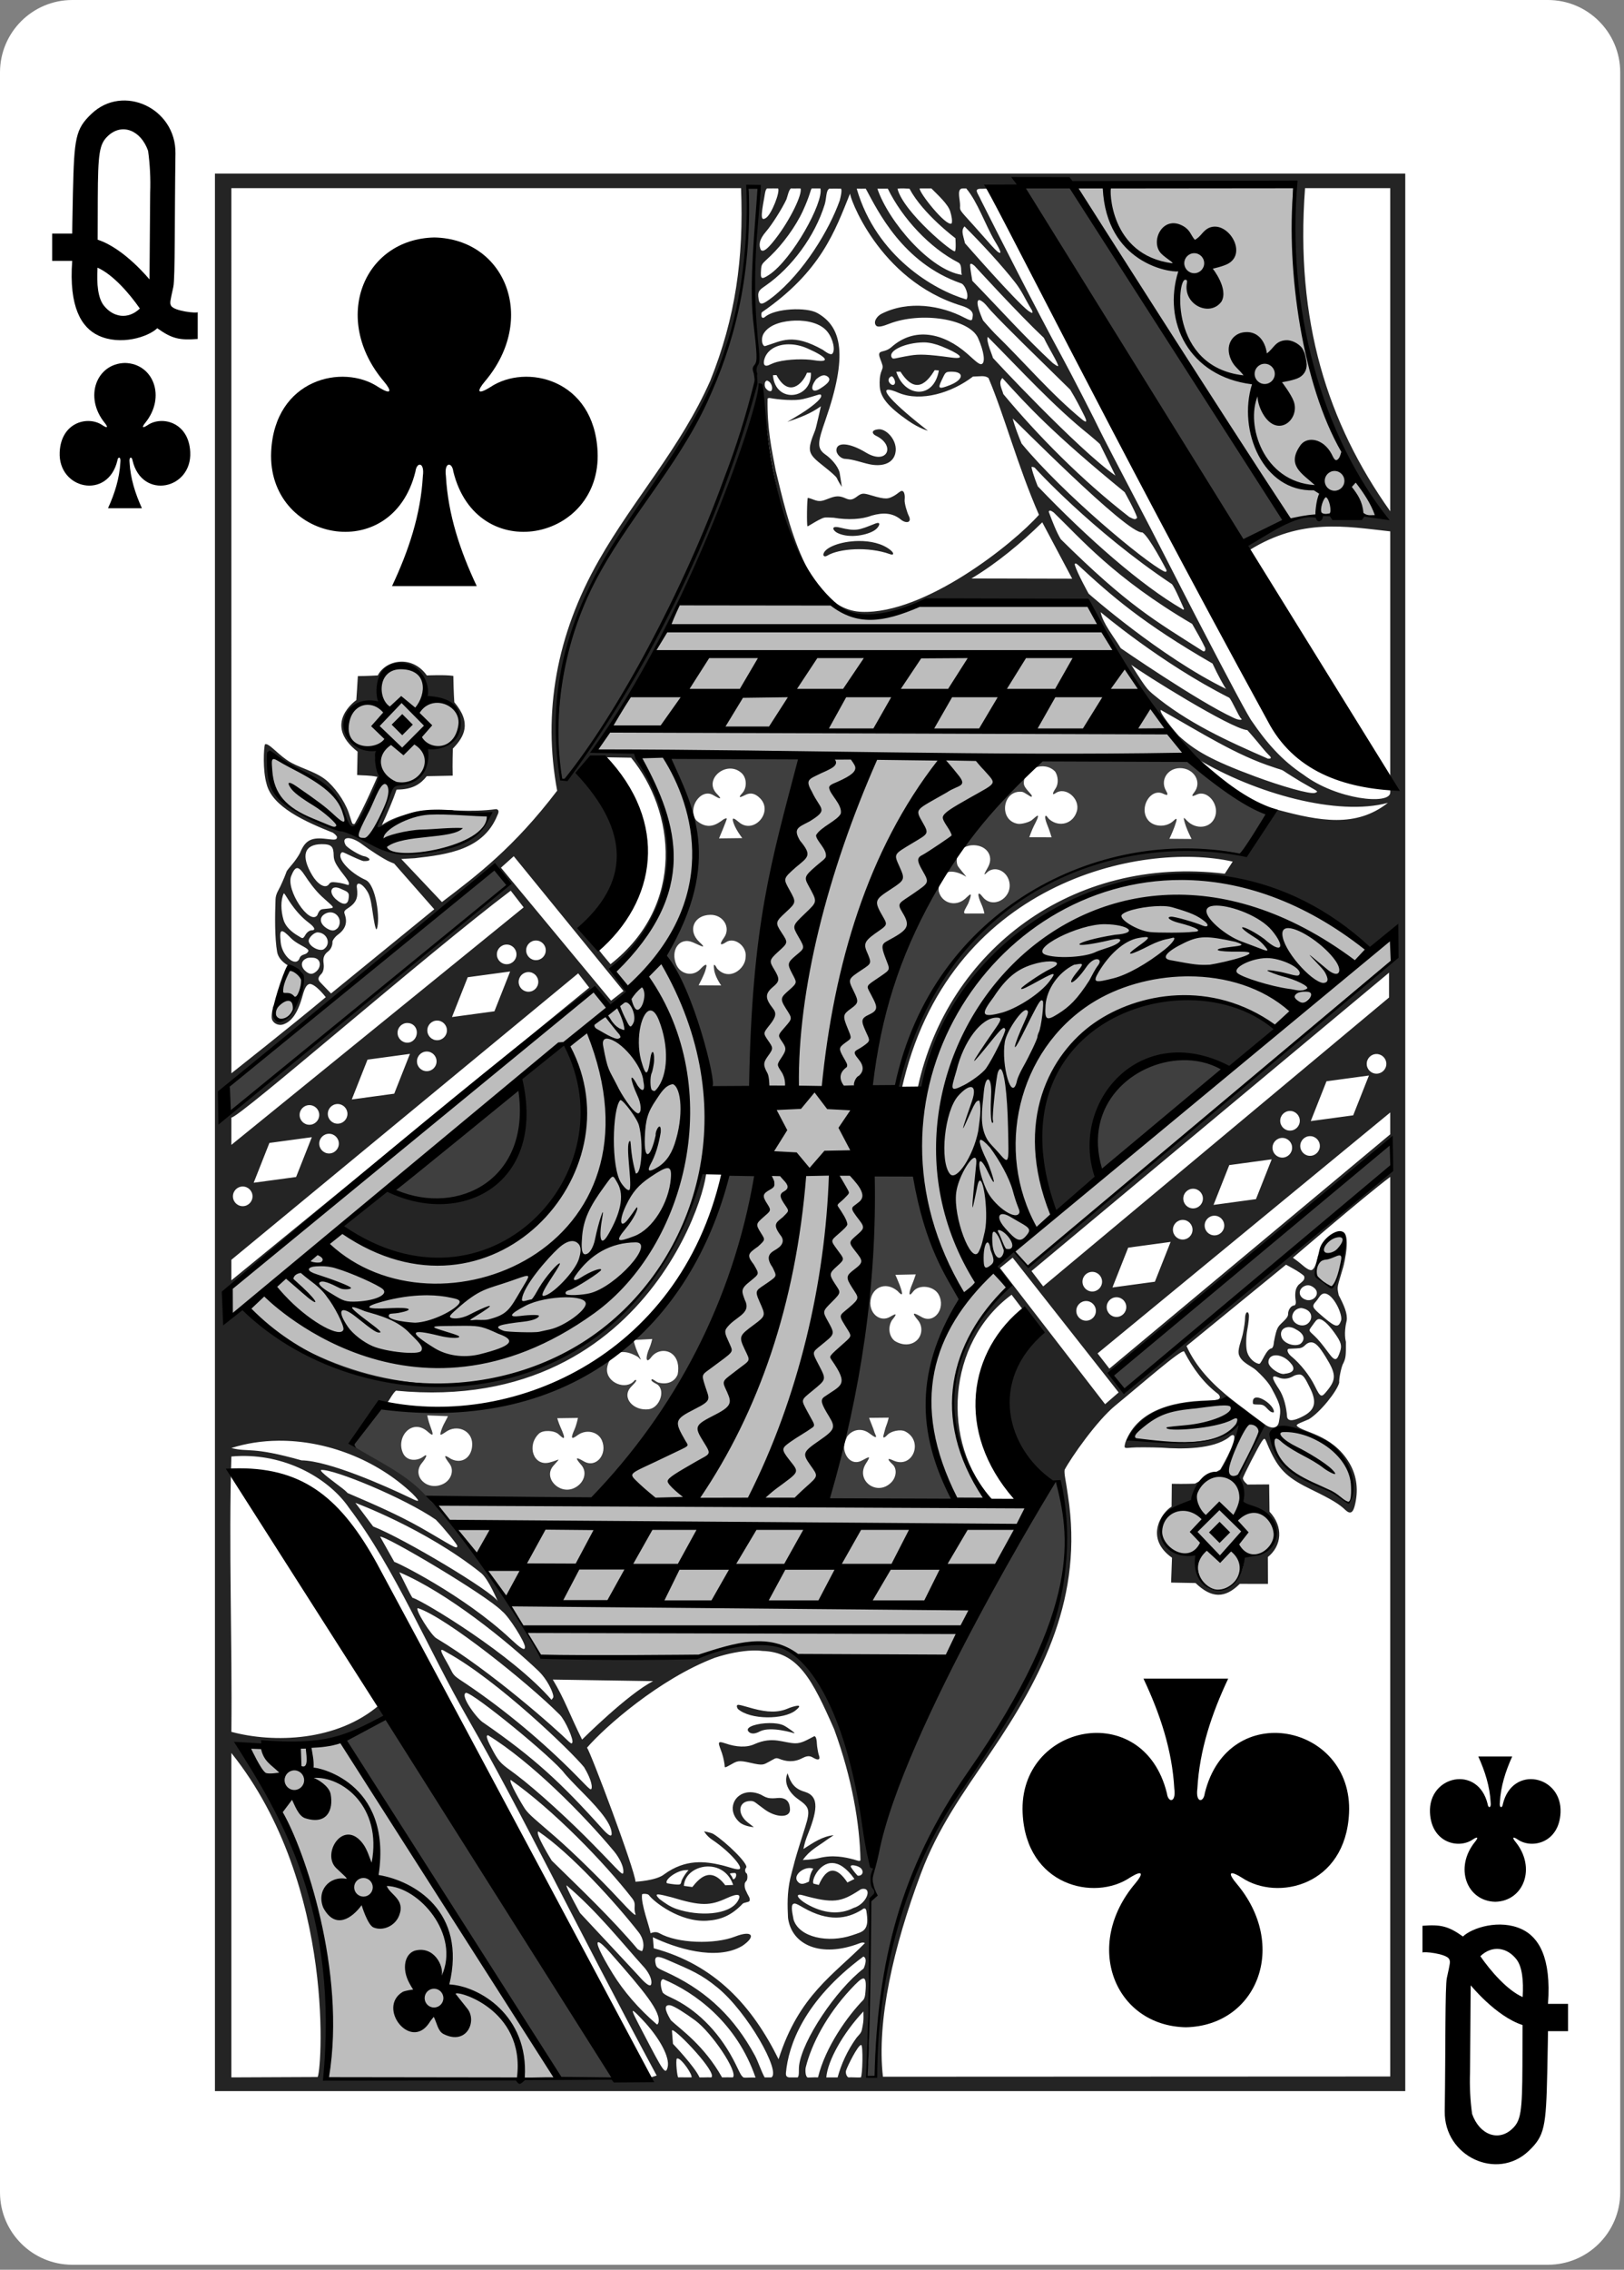 <?xml version="1.0" encoding="UTF-8" standalone="no"?><!DOCTYPE svg PUBLIC "-//W3C//DTD SVG 1.1//EN" "http://www.w3.org/Graphics/SVG/1.1/DTD/svg11.dtd"><svg width="100%" height="100%" viewBox="0 0 179 250" version="1.1" xmlns="http://www.w3.org/2000/svg" xmlns:xlink="http://www.w3.org/1999/xlink" xml:space="preserve" xmlns:serif="http://www.serif.com/" style="fill-rule:evenodd;clip-rule:evenodd;stroke-linejoin:round;stroke-miterlimit:2;"><rect x="0" y="0" width="179" height="250" fill="#808080" stroke="none"/><g id="g4942"><path id="rect6355-6-85-3-5-0-1" d="M178.583,7.972c-0,-4.4 -3.573,-7.972 -7.973,-7.972l-162.638,0c-4.4,0 -7.972,3.572 -7.972,7.972l0,233.504c0,4.4 3.572,7.973 7.972,7.973l162.638,-0c4.4,-0 7.973,-3.573 7.973,-7.973l-0,-233.504Z" style="fill:#fff;"/><path id="path147-6-9-8-7-0-5-6-46-4-5" d="M164.811,209.47c3.141,-0.071 4.55,-3.751 2.224,-6.609c-0.338,-0.416 -0.373,-0.656 0.245,-0.255c1.567,1.09 4.571,0.373 4.725,-2.959c0.19,-4.105 -5.324,-5.288 -6.36,-0.923c-0.054,0.461 -0.414,0.45 -0.327,-0.203c0.094,-1.775 0.627,-3.433 1.359,-5.051l-3.735,0c0.732,1.618 1.265,3.276 1.359,5.051c0.087,0.653 -0.273,0.664 -0.327,0.203c-1.036,-4.365 -6.55,-3.182 -6.36,0.923c0.154,3.332 3.158,4.049 4.725,2.959c0.618,-0.401 0.583,-0.161 0.246,0.255c-2.327,2.858 -0.919,6.538 2.223,6.609c0,0 0,0 0,0l0.003,0Z" style="fill-rule:nonzero;"/><path id="path147-6-9-8-7-4-5-62-9-4-5" d="M13.773,39.979c-3.142,0.07 -4.551,3.751 -2.224,6.608c0.337,0.417 0.372,0.657 -0.246,0.256c-1.567,-1.09 -4.57,-0.373 -4.724,2.959c-0.19,4.105 5.324,5.288 6.359,0.923c0.054,-0.461 0.414,-0.451 0.328,0.203c-0.095,1.775 -0.627,3.433 -1.36,5.051l3.735,-0c-0.732,-1.618 -1.265,-3.276 -1.359,-5.051c-0.087,-0.654 0.273,-0.664 0.328,-0.203c1.035,4.365 6.549,3.182 6.359,-0.923c-0.154,-3.332 -3.158,-4.049 -4.724,-2.959c-0.619,0.401 -0.584,0.161 -0.246,-0.256c2.327,-2.857 0.918,-6.537 -2.224,-6.608c-0.001,-0 0,-0 0,-0l-0.002,-0Z" style="fill-rule:nonzero;"/><path id="path37-5-2-4" d="M7.958,28.734l-2.206,0l-0,-3.007l2.206,-0c-0,-0 0.017,-1.621 0.08,-4.48c0.137,-6.094 0.289,-7.04 2.053,-8.717c3.484,-3.314 9.318,-0.614 9.249,4.371c-0.101,7.034 -0.028,13.741 -0.234,14.691c-0.365,1.673 -0.402,1.768 -0.253,2.073c0.306,0.614 2.941,0.88 2.941,0.709l-0,2.962c-2.013,0.156 -2.849,-0.032 -4.46,-1.183c-1.005,0.971 -4.066,1.945 -6.5,0.799c-1.852,-0.872 -3.255,-3.123 -2.876,-8.218Zm7.457,5.251c-1.094,-1.58 -2.934,-3.736 -4.665,-4.502c-0.108,1.817 0.049,3.34 0.687,4.159c1.017,1.305 2.659,1.603 3.978,0.343Zm0.907,-17.375c-0.812,-2.299 -2.896,-3.078 -4.42,-1.64c-0.952,0.895 -1.104,1.836 -1.125,6.952c-0.012,3.155 -0.012,4.481 -0.012,4.481c2.965,0.962 5.737,4.419 5.714,4.374l0.072,-9.542c0.058,-1.549 -0.019,-3.099 -0.228,-4.625l-0.001,-0Z" style="fill-rule:nonzero;"/><path id="path37-3-2-7-4" d="M170.623,220.714l2.207,0l-0,3.008l-2.207,0c0,0 -0.017,1.621 -0.08,4.48c-0.137,6.094 -0.289,7.04 -2.053,8.717c-3.484,3.314 -9.318,0.614 -9.249,-4.371c0.101,-7.034 0.028,-13.741 0.234,-14.691c0.365,-1.673 0.402,-1.768 0.253,-2.073c-0.306,-0.614 -2.941,-0.88 -2.941,-0.709l0,-2.962c2.013,-0.156 2.849,0.033 4.46,1.182c1.005,-0.97 4.066,-1.944 6.5,-0.798c1.852,0.872 3.255,3.123 2.876,8.217Zm-7.457,-5.25c1.094,1.58 2.934,3.736 4.665,4.501c0.108,-1.816 -0.049,-3.339 -0.687,-4.158c-1.017,-1.305 -2.659,-1.603 -3.978,-0.343Zm-0.907,17.375c0.812,2.299 2.896,3.078 4.42,1.64c0.952,-0.895 1.104,-1.837 1.125,-6.952c0.012,-3.155 0.012,-4.482 0.012,-4.482c-2.965,-0.961 -5.737,-4.418 -5.714,-4.373l-0.072,9.542c-0.058,1.549 0.019,3.099 0.228,4.625l0.001,0Z" style="fill-rule:nonzero;"/><g id="g5457-6-3-6"><g id="g3405-1-0-4"><path id="path3391-4-8-9-0" d="M95.578,228.761c0.442,-6.53 0.062,-13.541 0.359,-18.856c-0.201,-0.374 0.525,-1.406 0.563,-1.406c-0.431,-0.789 -0.577,-2.812 -0.032,-4.607c4.263,-16.285 11.982,-28.958 19.933,-40.777c6.466,19.532 -13.837,33.235 -18.106,50.301c-1.424,5.91 -1.211,10.037 -1.757,15.375l-0.96,-0.03Zm-33.756,0.248l-24.152,-37.412l5.245,-2.56l24.826,39.841l-5.919,0.131Zm31.241,-69.307c0.214,1.074 1.056,1.651 1.951,1.16c0.876,-0.482 0.977,-0.514 0.432,0.333c-1.204,1.87 1.234,3.679 2.799,2.075c0.556,-0.57 0.649,-1.498 0.144,-1.969c-0.57,-0.533 -0.695,-0.808 0.147,-0.403c2.113,0.858 3.277,-2.207 1.23,-3.238c-0.528,-0.266 -1.557,-0.03 -1.944,0.374c-0.467,0.489 -0.533,0.317 -0.408,-0.062c0.073,-0.224 0.126,-0.588 0.302,-1.022c0.138,-0.34 0.237,-0.804 0.237,-0.804l-2.159,0.023c-0,-0 0.174,0.496 0.351,0.913c0.166,0.393 0.229,0.687 0.31,0.85c0.291,0.588 -0.059,0.371 -0.642,-0.064c-0.824,-0.615 -1.858,-0.443 -2.446,0.366c-0.216,0.476 -0.398,0.971 -0.304,1.468Zm3.118,-30.437l4.643,-0.138c1.336,4.928 2.888,9.728 5.106,14.128c-4.086,6.802 -5.188,14.475 -0.434,22.252l-14.723,0.023c3.979,-11.818 5.257,-24.389 5.408,-36.265Zm4.855,18.383c0.623,-0.559 0.703,-1.572 0.135,-2.248c-0.714,-0.849 -0.55,-0.893 0.408,-0.338c1.381,0.801 2.703,-0.931 1.888,-2.462c-0.518,-0.972 -2.193,-1.188 -2.833,-0.323c-0.534,0.721 -0.475,0.061 -0.064,-0.897c0.151,-0.352 0.367,-1.014 0.367,-1.014l-2.249,0.047c-0,-0 0.29,0.638 0.445,1.049c0.411,1.088 0.427,1.433 -0.206,0.733c-1.373,-1.158 -2.984,-0.319 -2.999,1.343c0.015,1.277 1.169,2.097 2.18,1.5c0.615,-0.363 0.89,-0.449 0.198,0.384c-0.477,0.794 -0.306,1.806 0.324,2.281c0.864,0.523 1.788,0.494 2.406,-0.055Zm-31.103,4.402c0.181,-0.133 0.248,-0.046 0.137,0.134c-0.095,0.154 -0.337,0.372 -0.544,0.603c-1.05,1.171 0.308,2.66 2.001,2.429c1.152,-0.157 1.828,-1.974 0.977,-2.691c-0.276,-0.185 -0.492,-0.22 -0.701,-0.473c-0.017,-0.101 0.03,-0.169 0.132,-0.129c0.151,0.063 0.457,0.311 0.612,0.354c1.071,0.291 1.879,-0.153 2.151,-0.911c0.172,-0.876 0.007,-1.818 -0.708,-2.31c-0.664,-0.446 -1.645,-0.318 -2.218,0.444c-0.586,0.78 -0.666,0.038 -0.187,-1.039c0.179,-0.403 0.303,-0.977 0.303,-0.977l-2.069,0.11c0,-0 0.11,0.446 0.292,0.959c0.46,1.172 0.789,1.508 0.202,0.902c-2.527,-1.492 -3.366,0.537 -3.407,1.344c-0.078,1.52 2.128,2.381 3.027,1.251Zm10.115,-22.913l3.733,0.012c-2.815,15.005 -8.582,27.573 -18.285,36.222l-18.26,-0.056l-8.799,-6.169l3.398,-4.425c23.182,2.395 33.054,-9.13 38.213,-25.584Zm-16.8,34.782c1.093,-0.483 1.547,-1.723 0.825,-2.556c-0.654,-0.753 -0.721,-0.988 0.283,-0.401c1.343,0.784 2.642,-0.782 1.983,-2.314c-0.41,-0.954 -1.702,-1.249 -2.631,-0.601c-0.817,0.612 -0.802,0.338 -0.375,-0.627c0.211,-0.478 0.374,-1.243 0.374,-1.243l-2.288,0.032c0,-0 0.165,0.545 0.332,0.92c0.382,0.858 0.52,1.252 0.343,1.254c-0.086,0.001 -0.369,-0.261 -0.534,-0.413c-0.456,-0.42 -1.701,-0.499 -2.163,-0.056c-1.37,1.309 -0.599,3.601 1.143,3.178c1.125,-0.273 1.383,-0.702 0.451,0.359c-1.149,1.307 0.63,3.188 2.257,2.468Zm-14.432,-0.455c0.946,-0.447 1.263,-1.541 0.733,-2.247c-0.533,-0.711 -0.796,-1.169 0.152,-0.529c1.26,0.636 2.362,-0.209 2.346,-1.646c-0.017,-1.506 -1.703,-2.208 -2.943,-1.301c-0.21,0.153 -0.468,0.291 -0.514,0.291c-0.151,0.002 0.124,-0.812 0.426,-1.345c0.131,-0.232 0.361,-0.703 0.361,-0.703l-2.288,-0.088c-0,0 0.128,0.625 0.307,1.106c0.365,0.977 0.454,1.302 -0.185,0.748c-1.72,-1.613 -3.556,0.441 -2.832,2.213c0.384,0.998 1.558,0.998 2.251,0.499c0.629,-0.488 0.307,0.16 -0.124,0.675c-1.175,1.407 0.548,3.153 2.31,2.327Zm104.486,-37.619l0.12,2.776l-29.566,24.706l-1.24,-1.904l30.686,-25.578Zm-109.969,5.196c4.257,-3.037 8.992,-8.491 13.666,-11.333c3.414,7.869 -4.594,15.584 -13.666,11.333Zm77.728,-1.445c-3.008,-16.634 14.815,-13.168 13.875,-11.684l-13.875,11.684Zm-95.712,-10.175l29.269,-23.926l1.33,2.011l-30.878,25.365l0.279,-3.45Zm80.178,-24.135c0.082,0.25 0.968,1.203 0.969,1.29c-0.253,-0.189 -1.756,-1.034 -2.49,-0.213c-0.256,0.301 -0.582,1.019 -0.547,1.764c0.307,1.332 1.82,1.803 2.895,0.89c0.309,-0.263 0.575,-0.581 0.638,-0.469c0.054,0.097 -0.114,0.556 -0.252,0.918c-0.159,0.373 -0.749,1.156 -0.321,1.155l2.079,-0.004c-0,0 -0.077,-0.488 -0.326,-1.028c-0.465,-1.01 -0.445,-1.558 0.116,-0.831c1.092,1.416 3.208,0.236 2.987,-1.462c-0.16,-1.226 -1.397,-1.927 -2.308,-1.343c-0.099,0.064 -0.391,0.355 -0.433,0.357c-0.111,0.005 0.193,-0.463 0.395,-0.851c0.671,-1.289 -0.33,-2.482 -1.862,-2.354c-0.495,0.041 -1.036,0.354 -1.039,0.398c-0.576,0.466 -0.67,1.27 -0.501,1.783Zm25.27,-12.003c2.928,2.701 5.857,4.681 8.785,6.41l-2.763,4.375c-18.729,-1.739 -32.348,5.686 -38.031,25.814l-2.899,-0.063c1.161,-12.556 5.169,-24.349 17.575,-36.516l17.333,-0.02Zm-17.949,3.004c0.005,0.596 1.096,1.304 0.853,1.468c-0.111,0.059 -0.761,-0.507 -1.059,-0.539c-2.162,-0.231 -2.61,3.141 -0.468,3.519c0.422,0.074 1.292,-0.188 1.55,-0.401c0.343,-0.282 0.581,-0.515 0.651,-0.489c0.132,0.048 -0.167,0.649 -0.403,1.094c-0.218,0.414 -0.523,1.276 -0.523,1.276l2.458,0.011c0,0 -0.222,-0.756 -0.444,-1.292c-0.282,-0.686 -0.342,-1.121 -0.152,-1.075c0.082,0.02 0.174,0.234 0.346,0.382c1.065,0.917 2.628,0.525 3.038,-0.907c0.386,-1.346 -1.221,-2.732 -2.34,-1.979c-0.391,0.264 -0.391,0.066 -0.001,-0.524c0.356,-0.54 0.269,-1.356 -0.054,-1.842c-1.175,-1.25 -3.505,-0.356 -3.452,1.298Zm17.652,3.993c-0.059,-0.3 0.017,-0.215 0.332,0.114c0.985,1.029 2.683,0.869 3.115,-0.494c0.431,-1.361 -0.886,-2.919 -2.035,-2.384c-0.597,0.278 -0.607,0.18 -0.266,-0.266c0.881,-1.148 -0.09,-2.662 -1.601,-2.645c-1.38,0.015 -2.194,1.348 -1.522,2.492c0.275,0.469 0.186,0.569 -0.298,0.333c-1.412,-0.687 -2.73,1.554 -1.695,2.884c0.608,0.781 2.015,0.863 2.82,0.087c0.429,-0.412 0.425,-0.215 0.114,0.639c-0.271,0.744 -0.571,1.346 -0.571,1.346l2.443,0.021c0,0 -0.653,-1.243 -0.836,-2.127Zm-52.328,30.108c0.711,-0.185 -2.51,-10.413 -4.87,-14.976c2.617,-6.076 6.089,-11.227 0.183,-22.007l15.03,-0.042c-4.404,12.232 -5.832,36.991 -5.833,36.984l-4.51,0.041Zm1.318,-11.848c0,-0 -0.742,-1.024 -0.787,-1.853c-0.09,-0.532 0.047,-0.564 0.323,-0.022c1.339,1.484 3.151,0.051 3.16,-1.263c0.153,-1.203 -1.249,-2.233 -2.15,-1.633c-0.631,0.421 -0.803,0.3 -0.24,-0.483c0.793,-1.103 -0.071,-2.538 -1.489,-2.523c-1.845,0.021 -2.551,1.749 -1.229,2.983c0.977,0.911 0.066,0.372 -0.709,0.047c-1.511,-0.635 -2.501,0.907 -1.823,2.464c0.467,1.074 1.84,1.354 2.645,0.485c0.442,-0.477 0.849,-0.756 0.61,-0.036c-0.125,0.583 -0.8,1.817 -0.8,1.817l2.489,0.017Zm2.327,-16.226c0,-0 -0.89,-1.119 -1.043,-1.961c-0.053,-0.31 0.166,-0.231 0.672,0.204c1.617,1.392 3.839,-1.104 2.332,-2.628c-0.518,-0.524 -1.045,-0.676 -1.65,-0.359c-0.755,0.395 -0.694,0.203 -0.317,-0.206c0.552,-0.599 0.511,-1.693 -0.084,-2.225c-1.644,-1.469 -4.246,0.72 -2.718,2.291c0.666,0.683 0.35,0.595 -0.382,0.156c-1.385,-0.831 -2.918,1.445 -1.877,2.781c1.232,1.045 2.156,0.531 3.009,-0.126c0.185,-0.098 0.345,-0.142 0.346,-0.061c0.002,0.151 -0.852,2.165 -0.852,2.165l2.564,-0.031Zm-19.78,-6.175c-4.359,-14.133 6.934,-27.822 13.839,-38.372c7.283,-10.469 6.378,-27.858 6.687,-27.164l1.034,0.12c-0,0 -0.8,10.194 -0.348,14.799c0.47,4.05 0.367,4.302 0.078,4.703c-0.076,0.378 0.037,1.481 -0.045,1.86c-2.015,8.777 -9.657,29.96 -21.245,44.054Zm74.956,-26.326l-24.597,-39.148l5.911,-0.275c2.193,3.485 23.561,36.714 23.561,36.714l-4.875,2.709Z" style="fill:#3f3f3f;fill-rule:nonzero;"/><path id="path3395-8-0-1-6" d="M35.714,229.703c2.797,-10.282 -4.781,-34.195 -9.517,-37.319c5.554,-0.236 12.234,-0.346 12.023,-0.656c0,0 23.618,37.248 23.425,37.445c-0.182,0.187 -25.931,0.53 -25.931,0.53Zm95.722,-58.333c-5.724,-0.816 -3.466,-5.58 0.214,-6.074c-0.48,0.08 0.394,-2.369 3.362,-3.359c0.674,-1.226 1.203,-3.319 1.82,-4.291c-1.779,0.58 -3.941,2.087 -12.024,0.899c0.704,-3.84 8.435,-4.495 11.223,-3.901c1.61,0.375 3.199,2.78 3.689,2.831c4.962,-0.829 11.276,3.672 9.366,8.242c-0.296,0.651 -1.051,-0.774 -2.722,-1.381c-5.399,-1.963 -5.777,-4.893 -7.019,-6.205c-0.451,-0.085 -2.839,4.653 -2.839,4.653l0.746,3.218c1.295,-0.119 7.05,3.447 -0.115,5.862c-1.981,6.847 -5.712,2.015 -5.701,-0.494Zm13.563,-30.574c-0.306,-0.311 0.241,-2.443 0.968,-3.669c0.392,-0.662 1.299,-1.107 1.831,-1.013c0.947,0.167 0.799,1.548 -0.456,5.591c-0.053,0.584 -1.334,0.645 -2.343,-0.909Zm-113.981,-28.316c-1.57,-0.006 -0.162,-4.289 0.804,-5.648c0.318,-0.422 1.571,0.477 1.636,1.098c0.115,1.111 -1.587,4.991 -2.44,4.55Zm-1.114,-29.121c1.917,0.464 4.943,2.399 6.389,3.461c1.798,1.345 1.307,3.987 2.745,4.221c0.972,-0.482 2.754,-4.807 2.754,-4.807c-0,-0 0.447,-2.223 -0.82,-2.907c-3.153,-1.703 -3.097,-3.543 -2.897,-3.706c0.936,-2.431 2.797,-1.998 3.803,-2.134c0.021,-1.33 -0.023,-4.139 2.724,-3.849c2.402,0.227 2.639,3.668 1.629,3.7c-0.02,-0.058 4.542,-0.656 4.497,2.361c-0.024,1.636 -2.73,3.729 -3.572,2.969c-0,0 0.452,3.261 -3.636,4.379c-0.955,0.974 -1.735,5.12 -1.735,4.752c2.465,-2.231 6.325,-2.754 12.415,-1.953c-3.773,7.014 -14.205,3.731 -15.02,2.374c-5.249,-1.588 -10.173,-3.655 -9.276,-8.861Zm44.936,-16.81l16.598,-0.208c-0.062,0.565 5.22,2.964 9.785,0.359c0.881,-0.503 18.552,-0.222 18.552,-0.222c4.009,5.939 11.293,16.733 11.293,16.733l-16.684,0.389c-14.158,11.512 -15.957,24.396 -19.378,37.1l6.166,0.063c9.914,-28.509 34.376,-28.391 49.765,-16.223l-15.833,12.919c-12.265,-6.204 -17.52,12.082 -13.799,12.128l31.883,-26.133c0,-0 0.546,2.133 0.491,2.205c-2.272,2.988 -40.283,33.925 -40.283,33.925l-1.669,-1.849l-2.166,1.838c0,-0 0.867,1.59 1.634,2.383c-7.53,6.059 -7.779,17.176 -2.228,23.244l-2.72,0.219c-1.006,1.282 -7.908,-12.961 -0.163,-22.126c-3.128,-6.151 -5.056,-14.52 -5.447,-14.908c0.083,0.986 -4.939,0.658 -4.939,0.658c-0.383,12.5 -1.684,24.758 -4.679,36.569l23.068,0.498l-9.82,17.088c-0,0 -11.019,-0.276 -15.767,-0.609c-4.956,-2.892 -7.814,-0.693 -12.466,0.377c-6.62,0.195 -16.364,-0.114 -16.364,-0.023c-3.305,-6.582 -6.857,-11.422 -11.684,-17.063c-0.613,-1.025 19.595,-0.392 19.595,-0.392c-0,0 10.101,-15.322 11.941,-19.649c1.436,-3.377 4.657,-15.673 4.657,-15.673c0.149,0.64 -1.834,-3.198 -6.454,-3.111c-3.819,25.461 -33.993,34.038 -52.15,17.651l-0.169,-2.961l40.011,-32.543l1.778,2.061c-0.382,-0.307 -24.563,19.87 -24.161,19.742c7.167,3.761 15.459,0.717 14.495,-11.63c5.678,-4.116 10.706,-8.911 15.649,-13.805c0.106,-0.191 5.516,12.17 5.383,14.549c3.111,-1.048 4.954,1.149 4.895,0.774c-1.119,-7.149 5.125,-34.254 5.244,-37.37c-3.468,-0.28 -8.066,-0.152 -15.277,-0.439c5.792,11.242 3.78,18.857 -4.317,25.783l-1.693,-2.134c0.688,0.384 11.826,-9.281 2.858,-23.722c-0.411,0.034 -4.727,-0.391 -4.727,-0.391l9.296,-16.071Zm42.992,-46.461c-0,0 25.252,-0.608 25.261,0.134c-0.806,13.604 2.356,26.013 9.988,37.49c-0,0 -11.185,-0.397 -10.981,-0.256l-24.268,-37.368Z" style="fill:#bdbdbd;fill-rule:nonzero;"/><path id="path3393-8-5-4-3" d="M23.691,19.124l-0,211.201l131.2,-0l-0,-211.201l-131.2,-0Zm118.865,0.918c-0.01,-0.012 -1.693,22.352 9.944,36.999c-7.108,-1.08 -11.177,0.011 -15.316,2.943l0.566,0.585c5.701,-3.512 10.537,-2.588 15.486,-2.041l-0,28.77c-0.036,1.397 -5.926,0.775 -9.56,-1.966c-2.415,-1.594 -4.111,-3.58 -5.661,-5.851c-0.333,-0.386 -2.407,-4.259 -6.212,-11.591c-1.935,-3.728 -4.493,-8.813 -6.57,-12.754c-1.345,-2.552 -3.845,-7.372 -4.021,-7.756c-0.368,-0.802 -3.09,-6.127 -4.15,-8.065c-2.798,-5.118 -7.318,-14.049 -8.93,-17.249c-0.356,-0.831 -0.899,-1.299 0.073,-1.272c0.215,0.006 0.431,-0.029 0.554,0c0.171,0.086 0.379,-0.161 0.379,-0.161l33.418,-0.591Zm-60.084,0.497l1.189,0.138c-0.048,2.385 -0.41,4.163 -0.501,7.337c-0.144,3.402 -0.088,5.988 0.273,9.31c0.178,1.632 0.284,2.69 0.011,2.902c-0.131,0.107 -0.249,0.671 -0.13,0.879c-0.018,0.453 -0.078,1.358 -0.078,1.358c-1.832,8.992 -11.656,32.051 -20.714,43.294c-0.153,0.057 -0.321,0.115 -0.505,0.173c-0.98,-4.381 -0.421,-10.234 0.734,-14.635c1.683,-6.109 4.827,-11.009 8.326,-15.933c7.997,-11.244 11.539,-19.719 11.396,-34.823l-0.001,-0Zm-56.97,0.189l56.176,0c0.314,7.731 -0.622,14.317 -3.39,21.204c-3.281,7.419 -8.373,12.933 -12.269,19.761c-4.704,8.244 -6.209,16.796 -4.607,25.397c-4.806,6.308 -8.855,9.335 -12.7,12.266c0,0 -2.881,-3.038 -4.482,-4.738c0,0 0.676,-0.056 1.466,-0.088c3.652,-0.411 7.604,-0.931 9.13,-4.742c0.217,-0.424 0.126,-0.612 -0.132,-0.67c-2.859,0.397 -5.344,-0.005 -6.966,0.11c-3.965,0.281 -5.64,1.658 -5.64,1.658c0.605,-1.299 1.222,-2.743 1.623,-3.921c1.802,0.019 2.689,-0.658 3.328,-1.474c0.913,-0.025 1.612,-0.021 2.856,-0.057c-0.04,-1.234 0.017,-2.979 0.017,-2.979c1.261,-1.302 2.116,-2.806 0.162,-5.107c-0,0 -0.079,-1.072 -0.108,-2.901c-0.901,-0.144 -2.92,-0.051 -2.92,-0.051c-1.633,-2.305 -4.529,-1.724 -5.408,-0.002c0,0 -1.302,0.073 -2.195,0.077c-0.018,0.487 -0.172,2.646 -0.172,2.646c-0,0 -3.807,2.603 0.142,5.671l-0.052,2.578c0.739,0.06 1.269,0.01 2.233,0.195c0,0 -1.511,3.518 -2.504,5.188c-0.34,0.089 -0.259,-0.106 -0.67,-1.273c-0.494,-1.375 -1.612,-2.878 -2.56,-3.618c-1.285,-0.994 -3.044,-1.302 -4.27,-2.166c-1.182,-0.832 -2.016,-1.907 -2.392,-1.707c-0.123,0.418 -0.26,2.821 0.185,4.364c0.627,2.539 4.27,4.156 7.313,5.371c0.234,0.152 0.442,0.382 0.443,0.465c0.007,0.42 -0.401,0.29 -1.4,0.191c-1.508,-0.151 -2.132,0.261 -2.661,1.553c-0.159,0.319 -0.534,0.868 -0.839,1.231c-0.305,0.364 -0.623,0.719 -0.668,0.873c-0.045,0.155 -0.357,0.938 -0.668,1.593c-0.191,0.404 -0.51,0.827 -0.533,1.423c-0.071,1.819 -0.097,4.264 0.175,5.805c0.201,1.131 1.627,1.781 2.118,1.873c0.754,0.141 0.89,0.907 0.772,1.534c-0.581,3.093 -2.356,4.987 -2.925,3.971c-0.15,-0.267 -0.308,-1.531 -0.35,-1.515c-0.027,0.01 -0.298,1.075 -0.194,1.508c0.111,0.466 0.705,0.808 1.29,0.595c0.868,-0.315 1.552,-1.178 2.091,-3.14c0.22,-0.803 0.428,-1.25 0.803,-1.308c0.686,0.047 1.757,1.463 1.757,1.463c-3.563,2.977 -10.403,8.383 -10.403,8.383l-0.002,-97.49Zm118.342,0l9.392,0l-0,35.59c-6.912,-9.742 -10.486,-20.932 -9.392,-35.59Zm-44.247,0.024c0.225,0.006 0.447,0.023 0.65,0.032c1.475,2.78 5.074,5.465 5.06,5.452c0,0 0.09,1.209 -0.041,1.423c-0.076,0.372 -5.716,-4.302 -6.343,-6.875c0.218,-0.033 0.448,-0.038 0.673,-0.032l0.001,-0Zm-15.048,0.001c0.37,0.006 1.032,-0.008 1.213,0c0.244,0.386 -0.725,2.847 -1.324,3.244c-0.567,0.375 -0.608,-0.062 -0.198,-2.237c0.064,-0.344 0.102,-0.878 0.309,-1.007Zm2.622,0c0.491,0.02 0.573,-0.008 1.063,0c0.238,0.6 -1.115,3.45 -2.794,5.601c-0.871,1.115 -1.309,1.439 -1.58,1.172c-0.229,-0.507 -0.224,-1.099 0.578,-2.026c0.661,-0.765 1.786,-2.552 2.25,-3.553c0.124,-0.365 0.252,-1.013 0.483,-1.194Zm2.305,0c0.445,0.009 0.687,-0.009 0.951,0c0.377,1.531 -3.107,7.822 -5.65,9.513c-0.904,0.6 -0.963,0.442 -0.891,-0.566c0.049,-0.677 0.114,-0.623 1.042,-1.511c1.325,-1.268 2.771,-3.225 3.567,-4.96c0.817,-1.781 0.834,-2.348 0.981,-2.476Zm11.894,0c0.546,0.003 0.894,-0.003 1.287,0c0.696,0.708 1.832,1.722 2.078,2.531c0.151,0.496 0.261,1.065 0.154,1.333c-0.607,0.38 -3.636,-3.453 -3.519,-3.864Zm4.892,0c0.086,0.002 0.164,0.006 0.236,0c1.252,1.475 2.068,3.94 3.14,5.78c0.136,0.234 1.112,1.765 0.314,1.189c-0.327,-0.269 -0.921,-0.948 -1.868,-2.027c-2.24,-2.549 -2.307,-2.391 -2.263,-3.025c0.018,-0.667 -0.364,-1.709 0.159,-1.901c0.102,-0.016 0.196,-0.017 0.282,-0.016l0,0Zm-14.861,0.031c0.448,-0.015 0.859,0 1.305,0c0.116,0.2 -0.039,0.887 -0.147,1.289c-1.149,3.26 -4.005,7.951 -7.359,10.616c-1.304,1.008 -1.526,1.001 -1.621,-0.04c-0.055,-0.605 0.223,-0.782 0.836,-1.208c2.845,-1.978 5.402,-5.411 6.484,-8.917c0.211,-0.683 0.131,-1.532 0.502,-1.74l-0,0Zm3.028,0c0.255,-0.009 0.76,0.014 0.999,0c1.325,2.44 4.057,8.179 10.48,10.416c0.461,0.101 0.954,1.419 0.6,1.781c-3.522,-1.023 -9.91,-4.715 -12.079,-12.197Zm2.279,0l1.149,0c1.615,3.302 4.655,6.538 7.767,8.13c0.453,0.258 0.24,0.906 0.392,1.36c-3.495,-0.52 -8.081,-5.866 -9.308,-9.49Zm-3.004,0.513c-0.209,0.036 3.046,9.583 12.296,12.385c0.802,0.252 1.273,0.599 1.222,1.074c-0.065,0.6 -0.046,0.675 -0.938,0.227c-2.527,-1.324 -6.13,-1.943 -9.139,-0.41c-0.469,0.239 -0.946,0.891 -0.568,1.302c0.216,0.209 0.748,0.054 1.425,-0.21c3.502,-1.367 8.863,-0.563 9.81,1.585c0.672,1.525 0.786,2.649 0.419,2.837c-0.28,0.142 -0.756,-0.37 -1.594,-1.107c-2.665,-2.344 -5.851,-2.996 -8.384,-0.744c-0.548,0.488 -1.09,0.402 -1.281,0.603c-0.186,0.195 0.034,0.634 0.189,1.061c0.163,0.447 0.171,0.569 0.01,0.946c-0.222,0.517 -0.231,1.179 -0.206,1.671c0.059,1.201 0.851,2.235 3.131,3.818c1.261,0.876 2.174,1.105 2.174,1.105c0,0 -0.546,-0.425 -1.172,-0.933c-3.73,-3.03 -4.407,-4.264 -1.99,-3.214c2.414,0.973 5.763,-0.003 8.133,-1.816c0.807,-0.014 1.286,-0.155 1.711,0.155c1.768,4.162 3.213,9.7 5.564,15.069c-2.807,3.18 -12.579,10.967 -19.547,10.69c-6.016,-0.24 -8.139,-10.114 -9.47,-15.57c-0.447,-2.309 -0.959,-4.66 -0.897,-7.921c-0,-0 0.108,-0.088 0.263,-0.059c1.009,0.191 2.745,0.324 3.626,0.118c1.601,-0.375 1.922,-0.661 2.015,-0.425c0.111,0.279 -0.555,0.907 -1.72,1.706c-0.506,0.348 -2.009,1.23 -2.009,1.23c1.444,-0.494 2.559,-0.902 3.704,-1.722c0,-0 -0.525,2.371 -0.623,2.616c-0.952,2.367 -0.86,2.581 0.994,4.039c0.645,0.508 1.235,1.014 1.376,1.235c0.152,0.358 0.363,0.664 0.556,0.993c0,0 -0.09,-0.712 -0.241,-1.581c-0.216,-0.796 -0.995,-1.586 -1.547,-1.971c-1.012,-0.705 -0.854,-1.399 -0.016,-3.803c2.472,-7.09 1.842,-10.251 -0.88,-11.791c-1.227,-0.695 -4.664,-0.51 -5.747,0.398c-0.534,0.447 -0.461,-0.431 -0.376,-0.489c6.529,-4.5 8.061,-8.957 9.727,-13.097l-0,-0Zm12.602,3.636c1.854,1.844 4.161,4.349 5.551,6.131c0.762,0.949 1.164,1.923 1.771,2.921c0.115,0.181 0.229,0.388 0.147,0.472c-0.031,0.036 -0.296,-0.119 -0.443,-0.23c-1.358,-1.026 -6.965,-7.43 -6.965,-7.43c-0.259,-1.051 -0.44,-1.41 -0.061,-1.864l0,-0Zm0.707,4.122c0.117,-0.024 0.307,0.15 0.403,0.225c-0,-0 4.858,5.319 7.641,7.935c0.548,1.153 1.596,2.813 1.57,3.093c-0.011,0.124 -0.594,-0.327 -0.595,-0.327c-3.075,-2.842 -5.917,-6.035 -8.869,-9.061c0.028,0.016 -0.234,-1.253 -0.237,-1.765c0.016,-0.063 0.047,-0.093 0.087,-0.1Zm0.96,3.992c0.539,0.211 0.893,0.798 1.241,1.172c1.717,1.844 4.988,5.011 8.742,8.695c0.653,1.067 1.13,2.022 1.444,2.649c0.52,0.994 0.347,1.023 -0.111,0.656c-3.477,-2.853 -6.388,-6.328 -9.663,-9.511c-0.425,-0.439 -1.274,-1.414 -1.274,-1.414c0.03,0.036 -1.067,-2.293 -0.379,-2.247Zm-20.345,2.265c1.434,-0.043 2.845,0.328 3.558,1.209c0.648,0.803 0.911,2.073 0.552,2.441c-0.225,0.23 -1.021,-0.419 -1.021,-0.419c-3.377,-1.899 -4.539,-0.985 -6.372,-0.427c-0.261,0.079 -0.539,-0.627 -0.204,-1.326c0.672,-1.161 2.376,-1.445 3.487,-1.478Zm21.247,1.797c3.613,3.631 7.282,7.665 11.191,10.788c0.547,0.468 0.923,0.769 1.172,1.021c0.516,1.026 1.704,3.467 1.704,3.467c-4.188,-2.936 -13.623,-13.06 -13.519,-12.992c0.094,0.047 -0.791,-1.853 -0.548,-2.284Zm-7.068,0.603c0.659,-0.006 1.382,0.201 1.952,0.427c1.82,0.724 2.965,1.495 1.08,1.238c-2.622,-0.358 -3.518,-0.377 -4.479,-0.222c-1.783,0.287 -1.923,0.487 -2.079,0.203c-0.409,-0.746 1.547,-1.627 3.526,-1.646Zm-14.889,0.213c0.657,-0.004 1.371,0.14 2.07,0.447c2.225,0.975 2.616,1.61 0.722,1.305c-0.983,-0.159 -2.785,-0.143 -4.076,0.191c-0.409,0.105 -0.861,0.345 -0.966,0.379c-0.458,0.146 -0.584,-0.197 -0.389,-0.772c0.338,-0.994 1.383,-1.542 2.639,-1.55Zm16.106,2.845l0.459,0.034c-0.574,3.258 -3.819,2.941 -4.693,0.142l0.459,-0.01c1.71,2.676 2.988,1.101 3.775,-0.166l-0,-0Zm1.808,0.169c1.5,-0.017 1.402,0.887 -0.16,1.493c-1.198,0.464 -1.332,0.38 -0.894,-0.519c0.422,-0.864 0.379,-0.967 1.054,-0.974Zm-15.885,0.117l0.434,0c0.146,2.936 -3.933,3.474 -4.184,0.272l0.387,-0.017c1.337,2.517 2.881,0.996 3.363,-0.255l-0,0Zm1.973,0.287c0.094,0.014 0.186,0.051 0.275,0.115c0.462,0.316 0.174,0.75 -0.828,1.363c-0.905,0.565 -1.137,-0.118 -0.392,-1.064c0.351,-0.293 0.661,-0.457 0.945,-0.414Zm7.349,0.11c0.179,-0.056 0.602,0.738 0.242,0.927c-0.215,0.113 -0.532,-0.211 -0.568,-0.451c-0.028,-0.19 0.092,-0.401 0.326,-0.476Zm12.215,0.184c2.722,3.007 5.463,6.027 13.478,12.572c-0,-0 1.133,2.019 1.38,2.808c-0.195,0.241 -0.297,0.213 -0.859,-0.066c-5.227,-4.046 -10.087,-8.968 -13.893,-13.542c-0.181,-0.646 -0.585,-1.268 -0.106,-1.772l-0,-0Zm-25.915,0.288c0.063,0.01 0.11,0.054 0.124,0.06c0.287,0.14 0.544,0.704 0.344,1.051c-0.199,0.156 -0.507,-0.088 -0.641,-0.278c-0.134,-0.189 -0.136,-0.54 -0.046,-0.689c0.078,-0.129 0.156,-0.154 0.219,-0.144l0,-0Zm-0.68,0.491c1.213,10.012 2.977,24.872 11.522,25.458c2.801,0.192 6.045,-1.732 6.574,-1.414l17.751,-0.141c3.641,7.402 7.552,12.17 12.183,17.232c6.432,3.868 15.54,6.38 21.058,4.876c-3.512,2.778 -7.564,1.99 -12.026,0.801c-0.25,-0.067 -0.512,-0.144 -0.773,-0.237l-3.368,5.082c-7.499,-1.782 -31.576,-0.52 -37.923,25.727c0,0 0.653,0.334 0.501,0.153c5.041,-22.782 26.332,-27.323 36.483,-25.054l-0.872,1.336c-16.843,-2.066 -30.556,8.497 -33.822,23.477l0.324,0.296c6.32,-22.648 32.89,-31.027 49.363,-15.329l3.022,-2.146l-0.099,2.904l-40.499,34.024l-1.618,-1.679c-0.685,0.52 -1.322,1.085 -1.972,1.741c-0,0 1.628,1.901 1.677,2.024c-6.717,5.488 -8.867,16.088 -2.466,23.484c0.694,0.802 0.582,0.997 0.452,0.112c-5.726,-6.248 -4.999,-17.298 2.139,-22.534l1.439,1.891c-3.084,6.92 -4.705,17.713 3.445,18.647c2.961,7.957 -0.445,17.385 -4.248,23.704c-4.03,7.28 -8.914,13.33 -11.962,21.26c-1.482,3.309 -3.839,13.123 -3.714,20.622l-0.889,-0.009l0.39,-19.361c-0,-0 0.52,-0.77 0.543,-0.849c-0.54,-1.004 -0.525,-1.961 -0.162,-2.995c-1.778,-6.242 -1.923,-17.458 -7.662,-22.611c-2.814,-2.423 -6.552,-2.521 -11.393,-0.533c-10.682,0.019 -9.098,0.57 -17.725,0.076c-3.569,-6.551 -7.897,-12.934 -12.58,-17.665c-2.189,-2.448 -5.243,-3.774 -8.105,-5.548c1.148,-2.183 2.461,-3.792 3.883,-4.829c0.296,-0.422 0.497,-0.878 0.879,-1.235c29.088,2.802 35.397,-25.445 34.069,-24.727l-0.258,0.223c-7.952,29.105 -36.384,27.985 -50.61,15.403c-1.61,1.613 -2.027,-0.186 -2.088,-1.699l40.761,-33.315l1.844,1.845l1.786,-1.649l-1.461,-2.626c10.682,-11.09 5.864,-16.043 2.435,-23.642c0.096,-0.4 -4.556,-0.246 -4.556,-0.246c2.889,-4.318 5.348,-8.76 7.762,-13.214c3.746,-6.741 8.938,-18.551 10.566,-27.111Zm27.734,3.685c-0.022,-0.104 12.659,12.783 14.285,12.537c0.758,0.447 2.643,4.11 2.643,4.11c0.054,0.116 0.045,0.331 -0.26,0.18c-2.144,-1.064 -11.107,-8.522 -15.688,-14.073c-0.336,-0.808 -0.742,-1.835 -0.98,-2.754Zm-14.775,1.183c-0.928,0.084 -0.695,0.53 -0.299,0.71c2.211,1.071 1.26,3.268 -1.074,1.871c-1.839,-1.121 -3.296,-1.222 -3.285,-0.253c0.007,0.41 0.505,0.936 0.99,0.93c0.909,0.059 1.733,0.392 2.626,0.588c1.394,0.3 2.437,-0.07 2.786,-0.918c0.592,-1.44 -0.816,-3.011 -1.744,-2.928Zm16.933,4.143c0.093,-0.001 0.191,0.05 0.278,0.09c-0.155,-0.136 6.305,6.961 15.113,12.824c0.342,0.396 1.193,2.443 1.329,2.719c-0.036,0.193 -0.23,0.004 -0.23,0.004c-4.448,-2.578 -10.32,-7.691 -15.882,-13.494c-0,-0 -0.535,-1.287 -0.699,-2.124c0.03,-0.014 0.06,-0.019 0.091,-0.019l0,-0Zm-14.396,2.645c-0.201,0.028 -0.469,0.331 -0.801,0.514c-0.677,0.374 -0.892,0.473 -2.557,-0.027c-0.903,-0.272 -1.05,-0.253 -1.589,0.148c-0.472,0.35 -0.732,0.408 -1.258,0.172c-0.946,-0.425 -1.385,-0.116 -2.262,0.191c-0.834,0.303 -1.12,-0.067 -1.871,-0.238c-0.1,0.001 -0.142,3.039 -0.043,3.136c0.034,0.034 0.78,-0.459 1.203,-0.675c0.728,-0.371 0.624,-0.312 1.687,-0.269c1.568,0.272 3.122,0.18 4.172,-0.233c1.308,-0.371 2.33,-0.301 3.233,0.441c0.549,0.45 1.276,0.376 0.851,-0.453c-0.147,-0.286 -0.479,-1.34 -0.439,-1.733c0.06,-0.586 -0.071,-0.962 -0.288,-0.974c-0.013,-0.001 -0.025,-0.001 -0.039,0l0.001,0Zm16.31,2.174c0.136,-0.038 0.35,0.14 0.442,0.195c2.973,2.859 6.641,7.223 15.266,12.28c0.449,0.789 1.056,1.838 1.44,2.656c0.036,0.227 -0.019,0.428 -0.24,0.35c-5.329,-3.387 -8.292,-5.033 -15.68,-12.334c-0.46,-0.74 -0.949,-2 -1.329,-3.027c0.02,-0.072 0.056,-0.108 0.101,-0.12Zm-0.813,1.285l3.299,6.211l-11.108,-0.024c2.823,-1.687 5.517,-3.936 7.809,-6.187l-0,0Zm-18.177,0.072c-0.062,0.009 -0.141,0.031 -0.235,0.068c-1.824,0.727 -2.099,0.878 -3.908,0.436c-1.054,-0.257 -0.765,0.357 -0.225,0.61c1.365,0.641 3.341,0.188 4.074,-0.319c0.423,-0.273 0.73,-0.855 0.294,-0.795l0,0Zm-2.107,1.986c-1.91,0.027 -3.712,0.694 -3.846,1.472c-0.026,0.151 0.13,0.319 0.427,0.14c1.294,-0.781 4.508,-1.036 6.939,-0.156c0.394,0.143 0.462,-0.102 0.054,-0.439c-0.909,-0.753 -2.267,-1.036 -3.574,-1.017l0,-0Zm23.977,2.479c0.09,0.024 0.209,0.128 0.266,0.173c3.596,3.328 7.066,6.389 14.804,10.843c0.557,1.218 1.364,2.677 1.505,2.803c-7.252,-3.529 -15.157,-10.495 -15.157,-10.495c0,0 -1.243,-2.222 -1.528,-3.174c-0.008,-0.08 0.007,-0.124 0.034,-0.143c0.019,-0.014 0.046,-0.015 0.076,-0.007l-0,-0Zm2.743,5.356c-0,0 6.62,5.615 14.168,9.426c0.306,0.294 1.065,2.102 1.312,2.295c0.25,0.196 -0.299,0.194 -0.843,-0.086c-3.95,-1.825 -12.42,-7.662 -12.42,-7.662c-0.813,-1.336 -1.976,-2.726 -2.217,-3.973Zm3.371,5.799c1.159,0.895 10.985,7.057 12.798,7.197c0,-0 0.868,0.977 1.585,1.866c0.668,0.828 0.913,0.958 0.99,1.126c0.077,0.166 -0.251,0.157 -0.306,0.151c-4.42,-1.927 -8.917,-3.954 -12.74,-7.157c-0.516,-0.439 -0.631,-0.639 -0.885,-0.974c-0.337,-0.447 -1.337,-2.042 -1.442,-2.209Zm-80.309,0.174c1.37,0.136 2.768,1.547 2.761,3.638c6.158,0.52 3.248,6.23 -0.33,5.357c1.419,3.244 -2.843,4.462 -3.441,3.91c-0.241,1.049 -1.864,4.425 -2.209,5.429c4.563,-3.243 11.904,-1.804 12.968,-2.012c-2.652,5.559 -11.318,4.206 -11.606,3.973c0,0 -4.588,-2.186 -4.929,-2.248c-5.938,-1.905 -7.693,-3.023 -8.095,-8.586c0.029,-0.204 0.11,-0.197 0.31,-0.05c0.515,0.356 2.514,1.662 3.252,2.022c3.381,1.596 4.352,3.324 5.372,6.038c0.244,0.264 0.442,0.241 0.747,0.008c1.306,-1.695 1.916,-3.106 2.521,-4.925c0.078,-0.203 0.249,-0.41 0.149,-0.704c-0.239,-0.803 -0.824,-1.841 -0.226,-2.627c-1.909,0.087 -3.736,-1.312 -3.503,-2.713c0.508,-2.597 1.607,-2.129 3.665,-2.507c-0.119,-3.003 1.224,-4.14 2.594,-4.003l0,-0Zm83.565,4.798c4.494,2.532 8.313,4.986 12.408,6.307c0.584,0.219 0.884,0.235 1.175,0.441c0.29,0.206 1.538,0.979 1.833,1.152c1.868,1.099 2.06,1.047 1.596,1.231c-0.513,0.204 -3.793,-0.756 -6.565,-1.784c-4.917,-1.822 -6.657,-2.856 -8.436,-4.464c-0.4,-0.416 -2.268,-2.656 -2.011,-2.883Zm-61.457,5.211l3.074,0.051c4.795,5.85 6.102,16.184 -2.27,22.743c-1.142,-1.325 -2.187,-2.719 -3.211,-4.134c6.765,-5.65 4.711,-11.299 -0.171,-16.948l2.578,-1.712Zm-28.136,8.911c0.379,-0.009 0.986,0.227 1.617,0.713c0.675,0.519 2.333,1.607 3.018,1.901c0.35,0.151 0.461,0.19 0.461,0.19l4.418,5.03l-11.378,9.274c-0,0 -0.923,-0.947 -1.217,-1.263c-0.278,-0.3 -0.198,-0.55 0.148,-0.89c0.279,-0.272 0.299,-0.863 0.252,-1.153c-0.069,-0.43 -0.058,-0.915 0.486,-1.317c0.438,-0.324 0.506,-0.891 0.485,-1.048c-0.016,-0.125 0.238,-0.539 0.618,-0.817c0.799,-0.584 1.04,-1.295 0.77,-2.132c-0.113,-0.35 -0.174,-0.442 0.284,-0.748c1.039,-0.657 1.145,-1.262 1.033,-2.209c-0.161,-0.844 0.583,-0.629 1.193,0.429c0.333,0.578 0.428,1.525 0.594,2.603c0.197,1.271 0.332,1.617 0.401,1.437c0.394,-1.025 -0.073,-4.876 -1.241,-5.399c-1.708,-0.764 -3.135,-2.322 -2.707,-2.933c0.148,-0.212 0.174,-0.14 1.215,0.342c0.61,0.283 1.175,0.512 1.26,0.515c1.205,0.038 0.473,-0.479 0.081,-0.534c-0.472,-0.065 -1.881,-0.927 -2.047,-1.228c-0.275,-0.502 -0.123,-0.754 0.256,-0.763Zm-2.91,0.663c1.111,-0.013 1.326,0.286 1.337,1.246c0.008,0.566 0.218,1.002 1.104,2.131c0.361,0.46 0.602,0.813 0.578,0.993c-0.039,0.298 -0.146,-0.011 -1.371,-0.156c-0.435,-0.051 -0.656,-0.058 -0.808,0.168c-0.422,0.627 -1.316,-0.026 -1.866,-0.951c-1.311,-2.204 -0.848,-3.41 1.026,-3.431Zm21.185,1.328l12.096,14.844l-1.365,1.062l-12.142,-14.642l1.411,-1.264Zm-2.023,0.911l1.296,2.194c0,0 -3.749,3.212 -4.735,4.118c-7.963,6.466 -25.939,21.145 -25.939,21.145l-0.243,-2.952l29.621,-24.505Zm-21.834,0.397c0.236,0.006 0.505,0.306 0.888,0.892c0.332,0.508 1.045,1.528 1.804,2.229c1.474,1.362 1.616,1.238 0.419,1.367c-0.475,0.051 -0.631,-0.004 -0.921,0.722c-0.878,1.097 -3.47,-2.837 -2.863,-4.341c0.237,-0.588 0.436,-0.875 0.673,-0.869Zm4.314,2.134c0.274,0.024 0.528,0.175 0.747,0.266c0.642,0.264 0.686,0.418 0.58,1.033c-0.101,0.588 -0.548,0.74 -1.426,-0.035c-0.586,-0.554 -0.57,-1.099 -0.181,-1.241c0.095,-0.026 0.188,-0.031 0.28,-0.023l-0,-0Zm19.212,0.353l1.421,1.839l-32.215,26.16l0,-3.01c0.787,0.102 21.435,-17.924 30.794,-24.989Zm-25.019,0.299c0.087,-0.018 0.221,0.278 0.579,0.817c0.728,1.099 1.397,1.824 2.16,2.4c0.721,0.545 0.802,0.85 0.307,0.854c-0.211,0.001 -0.501,0.224 -0.653,0.486c-0.305,0.527 -0.331,0.402 -0.803,0.125c-0.675,-0.395 -1.39,-0.981 -1.62,-1.776c-0.293,-1.011 -0.332,-2.137 0.03,-2.906Zm5.094,2.089c0.823,-0.029 1.414,0.93 0.87,1.706c-0.302,0.295 -0.575,0.436 -1.177,0.08c-0.795,-0.469 -0.938,-1.19 -0.287,-1.595c0.203,-0.127 0.405,-0.185 0.594,-0.191Zm-5.292,2.076c0.173,-0.008 0.484,0.242 1.006,0.779c0.401,0.412 1.097,0.764 1.376,0.92c0.625,0.349 0.655,0.47 0.315,0.751c-0.145,0.119 -0.621,0.128 -0.751,0.507c-0.369,1.084 -1.937,-0.177 -2.086,-1.727c-0.076,-0.787 -0.083,-1.22 0.14,-1.23Zm3.94,0.128c1.029,0.043 1.515,1.246 0.695,1.838c-0.447,0.323 -1.574,-0.247 -1.686,-0.837c-0.074,-0.381 0.6,-1.018 0.991,-1.001Zm24.056,0.895c0.597,-0 1.08,0.484 1.08,1.083c0,0.598 -0.483,1.083 -1.08,1.083c-0.596,-0 -1.08,-0.485 -1.08,-1.083c0,-0.599 0.484,-1.083 1.08,-1.083Zm-3.228,0.448c0.597,0 1.08,0.485 1.08,1.083c0,0.598 -0.483,1.083 -1.08,1.083c-0.597,0 -1.081,-0.485 -1.081,-1.083c-0,-0.598 0.484,-1.083 1.081,-1.083Zm-21.431,1.446c0.992,0.008 1.044,0.996 0.455,1.505c-0.353,0.304 -0.67,0.399 -1.126,0.034c-0.622,-0.5 -0.593,-1.104 -0.107,-1.385c0.275,-0.182 0.501,-0.156 0.778,-0.154l-0,0Zm21.815,1.52l-1.735,4.385l-4.677,0.633l1.735,-4.385l4.677,-0.633Zm2.02,0.064c0.597,0 1.08,0.485 1.08,1.083c0,0.599 -0.483,1.083 -1.08,1.083c-0.596,0 -1.084,-0.484 -1.084,-1.083c-0,-0.598 0.488,-1.083 1.084,-1.083Zm94.852,0.065l0,2.738l-38.12,31.817l-1.29,-1.69l39.41,-32.865Zm-89.375,0.076l1.217,1.57l-39.443,32.243l0,-2.262l38.226,-31.551Zm67.051,2.609c-9.58,-0.08 -19.668,7.381 -14.692,23.959l5.019,-4.035c-2.161,-10.932 6.464,-15.282 14.655,-12.106l5.097,-4.356c-2.66,-2.246 -6.33,-3.431 -10.079,-3.462Zm-82.598,2.592c0.597,-0 1.08,0.485 1.08,1.083c0,0.598 -0.483,1.083 -1.08,1.083c-0.597,0 -1.08,-0.485 -1.08,-1.083c0,-0.598 0.483,-1.083 1.08,-1.083Zm-3.28,0.266c0.597,-0 1.046,0.449 1.046,1.048c0,0.598 -0.449,1.121 -1.046,1.121c-0.597,-0 -1.08,-0.488 -1.08,-1.086c0,-0.598 0.483,-1.083 1.08,-1.083Zm17.453,2.198l-4.977,3.995c1.286,10.467 -3.791,15.797 -14.708,12.209l-5.279,4.199c14.264,9.838 32.93,-2.843 24.964,-20.403Zm-15.315,0.945c0.597,0 1.08,0.485 1.08,1.083c0,0.599 -0.483,1.083 -1.08,1.083c-0.597,0 -1.08,-0.484 -1.08,-1.083c0,-0.598 0.483,-1.083 1.08,-1.083Zm-1.854,0.259l-1.733,4.385l-4.678,0.635l1.734,-4.385l4.677,-0.635Zm106.537,0.016c0.596,0 1.084,0.485 1.084,1.083c-0,0.599 -0.488,1.083 -1.084,1.083c-0.597,0 -1.08,-0.484 -1.08,-1.083c-0,-0.598 0.483,-1.083 1.08,-1.083Zm-0.836,2.368l-1.734,4.385l-4.677,0.634l1.733,-4.385l4.678,-0.634Zm-113.673,3.138c0.597,0 1.083,0.485 1.083,1.084c0,0.598 -0.486,1.083 -1.083,1.083c-0.597,-0 -1.08,-0.485 -1.08,-1.083c0,-0.599 0.483,-1.084 1.08,-1.084Zm-3.109,0.121c0.597,-0 1.084,0.485 1.084,1.083c0,0.598 -0.487,1.083 -1.084,1.083c-0.597,0 -1.08,-0.485 -1.08,-1.083c0,-0.598 0.483,-1.083 1.08,-1.083Zm108.083,0.644c0.597,-0 1.08,0.484 1.08,1.083c-0,0.598 -0.483,1.083 -1.08,1.083c-0.597,-0 -1.08,-0.485 -1.08,-1.083c-0,-0.599 0.483,-1.083 1.08,-1.083Zm11.049,0.167l-0,2.406l-30.957,25.808l-1.303,-1.677l32.26,-26.537Zm-116.967,2.346c0.596,-0 1.079,0.484 1.08,1.083c-0,0.598 -0.484,1.087 -1.08,1.087c-0.597,0 -1.081,-0.489 -1.081,-1.087c0,-0.599 0.484,-1.083 1.081,-1.083Zm108.128,0.26c0.597,-0 1.08,0.484 1.08,1.083c-0,0.598 -0.483,1.087 -1.08,1.087c-0.597,0 -1.08,-0.489 -1.08,-1.087c-0,-0.599 0.483,-1.083 1.08,-1.083Zm-110.025,0.116l-1.734,4.385l-4.677,0.633l1.733,-4.385l4.678,-0.633Zm106.967,0.079c0.597,0 1.08,0.485 1.08,1.083c0,0.599 -0.483,1.088 -1.08,1.088c-0.597,-0 -1.083,-0.489 -1.083,-1.088c0,-0.598 0.486,-1.083 1.083,-1.083Zm12.075,0.384l-0.092,3.061c-9.644,8.244 -29.37,24.621 -29.301,24.631l-1.491,-2.064c0,0 21.625,-18.677 30.884,-25.628Zm-13.245,1.976l-1.734,4.385l-4.678,0.635l1.735,-4.385l4.677,-0.635Zm13.067,1.933l-0,99.088l-55.917,0.025c-0.701,-6.138 1.139,-14.258 4.188,-22.392c1.883,-5.026 4.589,-8.757 7.641,-13.256c5.849,-8.581 10.274,-17.291 8.568,-28.336c-0.223,-1.639 -0.448,-2.425 -0.371,-2.866c0.711,-1.337 3.531,-5.393 5.593,-7.081c3.025,-2.478 7.236,-6.18 7.573,-5.961c1.005,1.944 2.194,3.516 3.768,4.703c0.278,0.302 0.286,0.566 -0.354,0.701c-4.177,-0.038 -8.476,0.882 -9.87,4.586c-0.187,0.702 -0.191,0.694 0.653,0.609c0.427,-0.044 2.142,-0.041 3.34,0.007c2.202,0.172 5.668,0.188 7.407,-1.14c0.336,-0.322 0.521,-0.301 0.584,-0.125c0.149,0.858 -1.539,3.681 -1.539,3.681l-2.787,1.544c0,0 -1.141,0.054 -2.554,0.019l-0.025,2.515c-1.108,0.656 -3.008,3.47 0.046,5.627l-0.1,2.738l2.693,0.049c1.786,1.715 3.24,1.707 4.88,0.092l3.105,0.003l-0.012,-2.957c1.53,-1.233 1.747,-3.328 0.182,-5l-0.038,-3l-2.388,0.016c-0,-0 -0.494,-0.385 -0.508,-0.689c0,-0.198 1.744,-3.57 2.078,-4.052c0.434,-0.626 0.316,-0.268 1.011,1.177c0.994,2.069 1.977,2.913 4.496,4.134c2.248,1.09 3.05,1.598 3.702,2.222c0.52,0.497 0.826,0.34 1.026,-0.401c0.434,-1.649 0.301,-3.301 -0.605,-4.81c-1.912,-3.187 -5.243,-3.333 -5.772,-4.071c-0.069,-0.175 0.609,-0.378 1.337,-0.705c1.261,-0.768 3.106,-3.091 3.344,-4.024c-0.043,-0.449 0.252,-1.864 0.47,-2.178c0.252,-0.556 0.279,-0.816 0.268,-2.31c-0.225,-0.852 -0.02,-1.963 0.085,-2.345c0.115,-0.775 -0.296,-1.689 -0.879,-2.81c-0.219,-1.041 -0.168,-0.771 0.504,-3.117c0.11,-0.379 0.865,-3.646 -0.101,-3.87c0.547,2.546 -0.155,4.633 -1.12,6.075c-0.652,-0.199 -1.204,-0.712 -1.76,-1.136c0,-0 -0.014,-1.229 0.244,-2.45c-0.152,0.414 -0.254,1.482 -0.734,1.733c-0.257,0.06 -0.612,-0.17 -1.281,-0.748c-0.256,-0.221 -0.804,-0.606 -0.804,-0.606c0,0 7.786,-6.69 10.733,-8.908l-0,-0Zm-126.482,1.061c0.597,-0 1.08,0.484 1.08,1.083c0,0.598 -0.483,1.083 -1.08,1.083c-0.596,-0 -1.08,-0.485 -1.08,-1.083c0,-0.599 0.484,-1.083 1.08,-1.083Zm104.75,0.245c0.597,0 1.082,0.485 1.082,1.083c-0,0.598 -0.485,1.083 -1.082,1.083c-0.596,0 -1.08,-0.485 -1.08,-1.083c0,-0.598 0.484,-1.083 1.08,-1.083Zm2.355,2.97c0.597,-0 1.079,0.485 1.08,1.083c-0,0.598 -0.483,1.083 -1.08,1.083c-0.597,0 -1.08,-0.485 -1.08,-1.083c-0,-0.598 0.483,-1.083 1.08,-1.083Zm-3.497,0.461c0.597,0 1.08,0.485 1.08,1.083c0,0.599 -0.483,1.083 -1.08,1.084c-0.596,-0 -1.08,-0.485 -1.08,-1.084c0,-0.598 0.484,-1.083 1.08,-1.083Zm-1.334,2.425l-1.735,4.385l-4.678,0.635l1.735,-4.385l4.678,-0.635Zm-17.411,1.739l11.683,14.841l-1.492,1.297l-11.589,-15.005l1.398,-1.133Zm30.13,0.771c-0,0 1.681,0.869 2,1.264c0.113,0.434 -0.19,0.568 -0.638,0.973c-0.205,0.264 -0.334,0.517 -0.345,1.087c-0.013,0.615 0.19,0.89 -0.058,1.161c-0.413,-0.021 -0.744,0.52 -0.727,0.958c0.014,0.335 -0.422,0.706 -0.678,0.958c-0.453,0.448 -0.587,0.541 -0.878,2.056c-0.03,0.152 -0.019,0.545 -0.233,0.75c-0.634,0.057 -1.094,1.614 -1.383,1.713c-0.463,-0.03 -1.198,-0.597 -1.377,-1.435c-0.117,-0.545 -0.085,-1.603 0.044,-2.284c0.153,-0.811 0.222,-1.547 0.171,-1.742c-0.118,-0.451 -0.416,-0.174 -0.412,0.46c-0,0.258 -0.096,1.029 -0.259,1.757c-0.163,0.729 -0.607,1.698 -0.408,2.273c0.298,0.857 1.393,1.22 1.887,1.674c1.298,1.193 1.581,1.776 1.729,2.041c1.038,1.904 1.041,2.227 0.781,3.659c-0.15,0.824 -0.951,0.685 -1.433,0.35c-0,-0 -3.085,-2.25 -4.428,-3.368c-2.033,-1.694 -3.46,-3.425 -4.323,-5.349l10.968,-8.956Zm-21.355,0.789c0.597,0 1.08,0.483 1.08,1.082c0,0.598 -0.483,1.083 -1.08,1.083c-0.597,-0 -1.08,-0.485 -1.08,-1.083c0,-0.599 0.483,-1.082 1.08,-1.082Zm23.883,1.485c0.163,0.023 0.312,0.097 0.46,0.195c0.993,0.658 0,1.76 -0.899,1.355c-0.779,-0.33 -0.72,-1.123 -0.106,-1.44c0.203,-0.106 0.381,-0.134 0.545,-0.11Zm1.71,0.894c0.963,0.016 2.029,2.306 1.833,2.979c-0.287,0.783 -0.55,0.811 -1.91,-0.342c-1.344,-1.14 -1.363,-1.187 -0.82,-1.803c0.302,-0.35 0.445,-0.812 0.897,-0.834Zm-22.924,0.418c0.597,-0 1.08,0.484 1.08,1.083c0,0.598 -0.483,1.087 -1.08,1.087c-0.596,0 -1.08,-0.489 -1.08,-1.087c0,-0.599 0.484,-1.083 1.08,-1.083Zm-3.349,0.417c0.597,0 1.08,0.485 1.08,1.083c0,0.599 -0.483,1.083 -1.08,1.083c-0.597,0 -1.079,-0.484 -1.08,-1.083c0,-0.598 0.483,-1.083 1.08,-1.083Zm23.725,0.772c1.067,0.158 1.346,0.966 0.855,1.566c-0.666,0.813 -2.161,0.075 -1.807,-0.892c0.161,-0.439 0.551,-0.666 0.952,-0.674Zm1.912,1.219c0.417,-0.035 1.047,0.543 1.735,1.502c0.773,1.079 0.835,1.428 0.616,2.086c-0.319,0.958 -0.518,1.134 -1.212,0.199c-0.262,-0.352 -0.87,-1.178 -1.304,-1.634c-0.925,-0.972 -1.07,-0.725 -0.518,-1.468c0.256,-0.344 0.432,-0.663 0.683,-0.685Zm-3.414,0.884c0.076,-0.008 0.154,-0.007 0.236,0.001c0.216,0.022 0.448,0.101 0.672,0.248c0.958,0.496 1.05,1.141 0.484,1.598c-0.666,0.365 -1.841,-0.068 -2.069,-0.729c-0.219,-0.634 0.147,-1.065 0.677,-1.118l0,-0Zm2.531,1.678c0.541,-0.035 0.988,0.526 1.651,1.599c1.128,1.826 1.19,2.44 0.228,3.644c-0.692,0.866 -0.762,0.913 -1.439,-0.467c-0.553,-1.128 -1.606,-2.45 -2.581,-3.242c-0.407,-0.331 -0.55,-0.794 -0.256,-0.826c0.085,-0.009 0.446,-0.025 0.801,-0.038c0.52,-0.019 0.709,-0.09 0.994,-0.37c0.189,-0.186 0.39,-0.287 0.602,-0.3l-0,-0Zm-3.887,1.425c0.503,-0.024 1.154,0.25 1.639,0.814c0.549,0.579 0.484,1.109 -0.595,1.216c-0.485,0.19 -1.808,-0.679 -1.814,-1.263c-0.008,-0.489 0.325,-0.745 0.77,-0.767Zm2.619,2.118c0.452,-0.023 0.687,0.46 1.196,1.484c0.781,1.573 0.556,2.428 -0.795,3.124c-0.916,0.473 -1.615,0.614 -1.733,0.074c-0.065,-1.094 -0.37,-2.269 -0.864,-3.029c-0.825,-1.247 -0.972,-1.69 -0.066,-1.322c0.48,0.194 1.002,0.172 1.551,-0.117c0.22,-0.151 0.48,-0.203 0.711,-0.214l-0,-0Zm-4.659,2.529c-0.314,-0.007 -0.516,0.186 -0.431,0.701c0.285,0.14 0.736,0.009 1.076,0.132c0.458,0.166 0.742,0.913 1.231,0.791c0.051,-0.63 -1.184,-1.609 -1.876,-1.624Zm-3.599,0.482c1.177,0.477 4.239,2.705 4.239,2.705l-2.79,5.82c0.508,0.912 0.713,3.175 0.713,3.175c3.528,-0.27 5.439,5.693 -0.056,5.142c0.627,3.687 -5.294,6.576 -5.133,-0.03c-6.168,0.48 -4.098,-6.528 -0.297,-5.213c-0.114,-2.969 1.861,-3.353 3.254,-4.082c1.141,-1.295 1.842,-4.227 1.842,-4.227l-0.278,-0.895c-1.17,2.05 -6.151,2.637 -11.625,1.551c1.482,-3.521 5.978,-3.421 10.131,-3.946l0,-0Zm6.386,3.032c0.134,-0.008 0.277,-0.004 0.428,0.01c2.016,0.182 5.419,2.16 6.158,3.267c1.419,2.128 1.33,4.452 0.736,4.808c-0.626,-0.353 -1.17,-0.967 -1.817,-1.248c-3.261,-1.41 -5.865,-2.566 -6.33,-4.64c-0.583,-1.54 -0.112,-2.144 0.825,-2.197l0,-0Zm-110.656,1.246c5.306,-0.051 10.827,2.089 14.767,5.81c1.186,1.186 0.541,0.846 -0.408,0.393c-2.524,-1.207 -8.78,-3.998 -11.793,-4.039c-5.587,-1.572 -5.775,-0.857 -7.734,-1.36c1.654,-0.527 3.399,-0.787 5.168,-0.804Zm-4.119,1.681c5.203,-0.106 9.77,2.575 11.92,5.714c5.136,6.789 8.619,15.421 13.162,23.323c5.934,10.322 11.466,21.965 20.745,39.205l-0.891,0.28l-35.388,0.064c1.691,-18.374 -7.799,-35.906 -9.095,-36.482c7.935,0.11 13.207,-1.222 15.587,-3.517l-0.765,-1.176c-4.665,4.037 -11.661,4.223 -16.324,2.975c0.106,-9.924 -0.308,-20.406 0,-30.327c0.352,-0.033 0.702,-0.052 1.049,-0.059l0,-0Zm8.852,1.54c1.42,-0.109 9.166,3.086 12.631,5.473c0.962,0.998 2.369,2.732 2.37,2.902c0.008,0.461 -0.677,-0.107 -4.024,-2.021c-2.533,-1.428 -5.162,-2.568 -7.72,-3.663c-0.118,-0.05 -0.351,-0.152 -0.351,-0.152c0,0 -0.19,-0.218 -0.515,-0.47c-0.911,-0.707 -2.682,-1.961 -2.391,-2.069Zm3.766,3.618c-0.077,-0.014 7.682,2.804 13.856,7.734c0.821,0.656 1.829,3.101 1.829,3.101c-0.551,-1.04 -10.302,-6.89 -13.725,-8.229c-0.008,-0.005 -1.96,-2.606 -1.96,-2.606Zm2.736,3.741c0.423,-0.254 11.77,6.462 13.433,8.196c0.754,0.578 2.52,3.385 2.526,3.95c0.008,0.503 -0.546,0.07 -1.562,-0.871c-5.226,-4.893 -12.776,-8.582 -12.837,-8.5l-1.56,-2.775Zm2.106,3.904c5.328,2.26 12.022,7.696 15.4,10.932c0.845,0.838 1.447,2.052 1.561,2.617c0.071,0.35 -0.106,0.327 -0.175,0.514c-4.378,-5.038 -13.999,-10.789 -15.275,-11.239c0.01,0.319 -1.058,-1.953 -1.511,-2.824Zm2.051,3.956c3.138,1.026 12.115,8.212 15.64,11.743c0.613,0.626 1.586,2.825 1.368,3.093c-0.106,0.132 -0.096,0.063 -0.353,-0.116c-1.401,-1.397 -8.597,-7.799 -14.601,-11.39c-0.564,-0.283 -2.455,-3.273 -2.054,-3.33Zm2.656,4.598c0.104,0.008 0.292,0.142 0.614,0.32c5.521,3.054 13.525,10.744 15.042,12.593c0.345,0.569 0.889,1.614 0.849,2.254c-0.069,0.503 -0.271,0.075 -2.503,-2.128c-3.587,-3.522 -7.713,-6.93 -12.086,-9.793c-0.841,-0.579 -0.68,-0.653 -1.29,-1.718c-0.612,-1.068 -0.855,-1.545 -0.626,-1.528Zm34.187,0.072c0.408,-0.014 0.788,-0 1.126,0.045c3.942,0.113 5.483,3.106 7.911,8.622c1.988,5.435 2.811,10.415 2.902,14.38c0.008,0.266 -0.475,0.038 -0.694,-0.021c-1.056,-0.284 -2.371,-0.549 -3.894,-0.163c-0.71,0.18 -1.767,0.207 -1.767,0.207c0.79,-1.119 1.696,-1.51 2.641,-2.217c0.366,-0.229 0.754,-0.515 0.754,-0.515c-1.264,0.146 -2.182,0.788 -3.33,1.521c-0,0 0.159,-0.786 0.357,-1.275c1.147,-2.828 1.494,-4.502 -0.213,-5.026c-1.094,-0.309 -1.551,-0.942 -1.888,-2.037c-0.512,1.116 0.281,2.238 1.154,2.844c1.187,0.854 1.422,1.09 0.777,3.112c-0.905,2.833 -1.097,3.526 -1.263,4.184c-0.095,0.378 -0.279,1.022 -0.372,1.439c-0.358,1.605 -0.315,3.009 -0.249,4.344c0.391,2.982 3.596,4.452 7.899,2.796c0.407,-0.159 0.577,-0.016 0.577,-0.016c-3.428,3.496 -7.276,5.73 -9.518,12.792c-2.883,-5.826 -6.966,-10.392 -13.756,-12.222l-0.1,-1.217c2.368,1.139 6.959,2.688 9.873,0.947c1.561,-1.069 1.086,-1.757 -0.807,-1.02c-2.255,0.877 -6.328,0.774 -8.361,-0.375c-0.414,-0.234 -0.836,-0.031 -0.955,0.009c-0.106,-0.685 -1.085,-3.266 -0.942,-4.237c-0.084,-0.136 0.62,-0.143 0.755,0.038c0.563,0.753 3.419,2.996 6.387,2.82c1.476,-0.087 2.688,-0.535 3.97,-1.891c0.107,-0.095 0.63,-0.164 0.701,-0.244c0.114,-0.128 0.031,-0.322 0.026,-0.391c-0.031,-0.103 -0.223,-0.385 -0.349,-0.704c-0.165,-0.278 -0.2,-0.569 -0.172,-0.793c0,-0.186 0.127,-0.284 0.224,-0.415c0.111,-0.249 0.081,-0.567 0.019,-0.736c-0.263,-0.178 -0.228,-0.51 -0.09,-0.667c0.332,-0.376 -2.246,-2.852 -3.577,-3.696c-0.28,-0.177 -1.055,-0.303 -1.055,-0.303c0,0 0.308,0.529 0.862,0.898c1.961,1.306 3.391,3.012 3.067,3.235c-0.25,0.171 -1.128,-0.205 -2.022,-0.416c-1.794,-0.422 -3.949,-0.691 -6.286,0.999c-0.874,0.72 -3.184,0.829 -3.184,0.829c-0.029,-1.223 -5.021,-14.488 -5.343,-14.759c1.949,-2.27 8.012,-7.607 14.092,-9.91c1.406,-0.462 2.889,-0.754 4.113,-0.795l-0,-0Zm-21.973,3.199l11.06,0.172c-2.781,1.403 -7.833,6.437 -7.833,6.437c-1.445,-2.916 -1.887,-4.371 -3.227,-6.609Zm-9.559,1.462c0.824,0.005 9.601,7.178 10.85,8.872c0.15,0.204 1.039,1.145 1.977,2.088c2.271,2.282 3.208,3.601 3.218,4.542c0.008,0.445 -0.4,0.155 -1.006,-0.514c-4.547,-5.065 -7.506,-7.815 -13.125,-11.699c-0.638,-0.343 -2.619,-2.985 -1.947,-3.28c0.009,-0.004 0.02,-0.009 0.033,-0.009l-0,0Zm30.025,1.321c-0.247,-0.008 -0.206,0.229 -0.072,0.449c1.393,1.234 5.071,1.179 6.339,0.182c1.15,-0.905 -0.358,-0.427 -0.827,-0.225c-1.099,0.472 -2.278,0.419 -3.808,0.012c-0.893,-0.238 -1.385,-0.409 -1.632,-0.418l0,0Zm3.392,2.011c-1.286,0.012 -2.63,0.399 -2.331,0.873c0.109,0.172 0.462,0.496 1.302,0.038c1.214,-0.602 3.707,0.188 3.78,0.207c0.255,0.067 -0.829,-0.716 -1.193,-0.877c-0.401,-0.177 -0.974,-0.247 -1.558,-0.241l-0,-0Zm-30.99,1.34c4.718,2.894 10.464,8.684 13.913,12.82c0.574,0.712 0.989,1.589 0.994,2.105c0.009,0.742 -0.15,0.33 -3.282,-2.853c-2.457,-2.521 -6.166,-5.951 -8.621,-7.799c-1.476,-1.078 -1.738,-1.217 -2.433,-2.496c-0.651,-1.2 -0.886,-1.796 -0.571,-1.777Zm35.984,0.11c-0.023,-0.003 -0.045,0.002 -0.071,0.015c-0.744,0.375 -1.348,0.772 -2.057,0.76c-1.301,-0.024 -2.442,-0.808 -4.467,0.08c-0.887,0.423 -2.064,0.333 -3.209,-0.061c-1.038,-0.358 -0.793,-0.052 -0.399,1.083c0.179,0.516 0.29,1.248 0.291,1.356c0,0.252 0,0.269 0.734,-0.141c0.638,-0.358 0.772,-0.48 2.133,-0.163c1.383,0.322 1.405,0.203 2.055,-0.137c0.567,-0.296 0.684,-0.474 1.071,-0.317c0.759,0.306 1.617,0.437 2.589,-0.075c0.745,-0.393 0.988,-0.129 1.333,0.045c0.468,0.237 0.65,0.086 0.466,-0.382c-0.073,-0.186 -0.21,-0.986 -0.213,-1.239c-0.008,-0.419 -0.099,-0.803 -0.256,-0.824l-0,0Zm-64.282,1.843c11.758,14.688 9.881,35.861 9.489,35.689l-9.489,0.041l0,-35.73Zm30.794,2.968c4.696,3.302 10.285,9.058 13.382,13.038c0.527,0.688 0.099,0.905 0.362,1.734c0.097,0.308 -0.423,-0.146 -1.915,-1.753c-1.859,-2.002 -4.916,-5.013 -6.928,-6.76c-2.204,-1.914 -2.841,-2.395 -3.31,-3.042c-0.37,-0.541 -1.879,-3.141 -1.591,-3.217Zm26.431,1.351c-0.05,-0.001 -0.099,0.002 -0.147,0.004c-1.672,0.079 -2.522,1.958 -1.089,3.285c0.539,0.499 1.595,0.56 1.595,0.56c-0,-0 -0.474,-0.37 -0.662,-0.515c-1.193,-0.92 -1.072,-2.352 0.287,-2.367c0.47,-0.005 0.5,0.163 1.589,0.946c1.28,0.922 2.793,0.922 2.775,-0.004c-0.014,-0.681 -0.267,-1.378 -1.411,-1.265c-0.301,0.029 -0.702,0.061 -1.054,-0.028c-0.336,-0.086 -0.623,-0.293 -0.756,-0.352c-0.398,-0.177 -0.779,-0.259 -1.127,-0.264Zm-23.379,4.325c3.593,2.418 8.53,7.888 11.054,11.114c0.579,0.756 0.618,1.591 0.384,2.041c-0.055,0.089 -0.497,-0.187 -0.497,-0.187c-2.918,-3.445 -6.227,-6.578 -9.476,-9.759c0,0 -1.93,-3.112 -1.465,-3.209Zm32.421,3.477c0.687,0.025 1.506,0.488 2.41,1.754l-0.776,0.387c-1.176,-1.768 -2.252,-1.792 -3.153,0.273l-0.578,-0.145c-0.286,-0.268 0.585,-2.326 2.097,-2.269Zm2.236,0.247c0.324,0.011 0.89,0.187 1.021,0.518c0.148,0.306 -0.018,0.651 -0.462,0.635c-0.067,-0.002 -0.497,-0.532 -0.71,-0.855c-0.158,-0.197 -0.09,-0.305 0.151,-0.298Zm-15.798,0.136c1.068,0.052 2.138,0.661 2.603,2.027l-0.868,0.039c-1.655,-2.18 -2.892,-0.717 -3.633,0.193l-0.932,-0.127c0.084,-1.346 1.456,-2.199 2.83,-2.132l-0,0Zm11.054,0.165c0.131,0.002 0.261,0.026 0.382,0.073c-0.343,0.521 -0.401,0.956 -0.479,1.427c-0.338,0.14 -0.819,0.433 -1.177,0.059c-0.666,-0.606 0.359,-1.577 1.274,-1.559l0,-0Zm-13.653,0.228c0.41,0.001 0.287,-0.026 0.109,0.204c-0.18,0.233 -0.475,0.647 -0.606,1.017c-0.056,0.257 -0.083,0.368 -0.324,0.376c-0.459,0.014 -1.272,-0.15 -1.265,-0.144c-0.354,-0.335 1.025,-1.418 2.086,-1.453Zm5.339,0.321c0.273,-0.033 0.209,0.359 0.122,0.513c-0.173,0.205 -0.242,0.272 -0.339,0.016c-0.046,-0.122 -0.119,-0.22 -0.178,-0.293c-0.135,-0.175 -0.119,-0.182 0.047,-0.212c0.075,-0.013 0.251,-0.022 0.347,-0.024l0.001,0Zm-18.49,1.367c3.382,2.873 5.928,6.128 8.633,9.127c0.539,0.669 0.791,1.313 0.687,1.749c-0.13,0.543 -1.239,-0.752 -1.239,-0.752c0.028,0.012 -6.603,-7.083 -6.603,-7.083c0,-0 -1.682,-3.026 -1.478,-3.041Zm32.687,0.373c1.012,-0.026 0.335,1.695 -1.072,2.112c-1.555,0.79 -3.337,0.601 -5.152,-0.436c-1.035,-0.592 -1.349,-1.215 -0.447,-0.966c3.397,0.938 4.223,0.764 6.272,-0.566c0.122,-0.104 0.252,-0.129 0.399,-0.144Zm-22.58,0.62c0.235,0.008 0.7,0.117 1.452,0.312c3.254,0.989 4.238,0.952 6.108,0.091c1.192,-0.548 1.686,-0.469 1.176,0.356c-0.939,1.518 -4.255,1.685 -6.744,0.837c-0.659,-0.224 -1.237,-0.616 -1.871,-1.093c-0.341,-0.355 -0.423,-0.513 -0.121,-0.503Zm15.004,1.006c0.195,-0.013 0.557,0.212 0.999,0.463c2.725,1.549 4.737,1.265 6.417,0.226c0.304,-0.278 0.468,-0.144 0.509,0.125c0.143,0.944 0.186,1.622 -0.244,2.076c-0.25,0.265 -0.676,0.383 -1.317,0.6c-2.639,0.89 -5.851,0.254 -6.466,-1.731c-0.2,-1.021 -0.327,-1.732 0.102,-1.759Zm-21.627,4.257c0.01,-0.001 0.02,-0.002 0.031,-0c0.191,0.029 0.632,0.414 1.326,1.203c3.627,4.126 5.634,6.497 5.267,7.691c-0.034,-0 -0.055,0.257 -0.209,0.124c-1.995,-1.727 -3.625,-3.615 -4.838,-5.59c-1.329,-2.163 -1.875,-3.402 -1.577,-3.428Zm29.224,1.577c0.553,0.228 0.015,1.35 0.022,1.325c-3.062,2.347 -6.775,7.935 -7.109,10.687c-0.063,0.526 0.04,1.11 -0.154,1.3c-0.194,-0.002 -0.524,0.003 -0.964,0c-0.284,-0.052 -0.357,-0.194 -0.33,-0.521c0.268,-2.944 1.926,-7.895 8.535,-12.791l-0,-0Zm-22.647,0.051c0.216,-0.006 0.551,0.108 1.018,0.309c2.749,1.182 3.773,1.611 5.552,3.065c3.314,2.71 7.014,9.285 5.933,9.887c-0.284,0.004 -0.611,-0.007 -0.743,0c-0.404,-0.738 -0.701,-1.717 -1.074,-2.414c-2.222,-4.095 -5.112,-6.911 -9.185,-8.903c-1.504,-0.735 -1.657,-0.653 -1.771,-1.269c-0.087,-0.463 -0.008,-0.667 0.27,-0.675Zm22.625,2.365c0.275,-0.024 0.341,0.48 0.247,1.494c-0.038,0.42 -0.069,0.621 -0.212,0.845c-1.737,1.774 -4.197,5.188 -5.016,8.557c-0.406,-0.033 -1.174,0.048 -1.164,0c-0.234,-0.125 -0.256,-0.829 -0.185,-1.114c0.643,-2.596 2.326,-5.769 4.919,-8.563c0.729,-0.785 1.168,-1.199 1.411,-1.219Zm-22.052,0.075c3.517,1.463 8.115,4.803 10.186,10.842c-0.459,-0.028 -1.117,0.033 -1.286,-0c-0.35,-0.138 -0.531,-0.789 -1.186,-2.022c-1.708,-3.218 -4.168,-5.552 -6.833,-6.784c-0.496,-0.229 -0.761,-0.374 -0.921,-0.552c-0.178,-0.369 -0.408,-1.407 0.04,-1.484l-0,-0Zm0.784,2.878c0.452,0.086 1.702,0.898 2.747,1.667c1.848,1.36 4.741,5.681 4.16,6.276c-0.624,-0.012 -0.584,-0.003 -1.198,0c-1.979,-3.531 -4.594,-5.308 -5.637,-6.289c-0.316,-0.533 -1.055,-1.791 -0.072,-1.654l-0,0Zm-4.111,0.624c0.085,-0.022 0.432,0.319 1.061,0.981c1.856,1.955 3.035,4.123 2.763,5.217c-0.231,0.926 -0.501,0.418 -2.626,-3.647c-0.895,-1.711 -1.323,-2.52 -1.198,-2.551Zm25.405,0.054c0.042,1.125 -0.047,1.402 -0.166,1.998c-0.081,0.407 -0.35,0.595 -0.603,0.912c-1.02,1.419 -1.691,2.931 -2.075,4.355l-1.249,0c0.148,-1.845 1.844,-4.875 4.093,-7.265Zm-21.045,2.073c0.561,0.075 4.926,4.664 4.287,5.192c-0.763,-0.019 -0.399,0.01 -1.311,0c-0.53,-1.19 -2.927,-3.697 -2.926,-3.697l-0.111,-1.449c0,-0.036 0.024,-0.051 0.061,-0.046Zm20.77,1.624c0.011,-0.002 0.021,-0.002 0.031,0c0.221,0.046 0.147,3.314 -0.038,3.568c-0.353,0.034 -1.023,-0.029 -1.381,0c-0.218,-0.118 -0.331,-0.528 -0.248,-0.767c0.205,-0.596 1.28,-2.727 1.636,-2.801l0,0Zm-20.217,1.483c0.451,0 1.661,1.777 1.546,2.085c-0.512,0.006 -1.41,-0.018 -1.468,0c-0.117,-0.088 -0.295,-1.786 -0.159,-2.063c0.023,-0.015 0.051,-0.022 0.081,-0.022Z" style="fill:#242424;fill-rule:nonzero;"/><path id="path3389-2-3-5-0" d="M111.452,19.501l0.622,0.819l-3.633,0.019c0.595,0.503 14.054,27.662 31.265,59.04c2.849,5.507 8.282,7.492 14.592,7.733l-16.714,-26.99c1.78,-0.972 5.315,-3.575 7.453,-3.092c0.132,0.659 0.766,0.397 0.775,-0.188l0.774,0.016l0.272,0.425l3.248,0l0.266,-0.385l2.799,0.404c-7.482,-9.248 -11.428,-23.5 -10.147,-37.411l-24.815,0.054l-0.33,-0.436l-6.427,-0.008Zm-29.208,0.845c0.299,5.743 -0.458,12.819 -2.332,18.096c-2.821,9.136 -9.798,16.653 -13.94,24.221c-4.441,8.258 -5.484,15.444 -4.235,23.304l0.812,0.071c9.468,-12.95 16.8,-28.421 20.903,-43.636c0.09,-0.331 -0.061,-0.916 0.013,-1.252c-0.175,-0.402 -0.022,-0.838 0.088,-0.955c0.239,-0.251 0.151,-1.239 -0.026,-2.871c-0.447,-4.849 -0.359,-8.654 0.046,-13.048c0.311,-3.374 0.291,-3.905 0.291,-3.905l-1.62,-0.025Zm60.309,0.39c-0.806,9.116 1.018,21.637 5.288,29.035c0,-0 -0.135,0.497 -0.225,0.632c-0.407,0.615 -0.608,0.083 -0.855,-0.413c-0.909,-1.685 -2.627,-1.948 -3.379,-1.01c-1.662,2.271 0.138,3.167 1.537,4.45c-5.716,-0.35 -7.622,-6.658 -6.3,-9.778c-0.03,0.595 0.288,1.493 0.707,2.13c1.607,2.444 3.953,0.382 3.28,-1.551c-0.278,-0.8 -1.302,-2.133 -1.302,-2.133c-0,0 1.392,-0.206 1.961,-0.551c0.532,-0.331 0.867,-0.916 0.73,-1.718c-0.11,-0.643 -0.139,-0.923 -0.482,-1.503c-0.422,-0.528 -1.178,-0.893 -1.782,-0.852c-1.18,0.079 -1.323,0.892 -2.096,1.45c-0.191,-1.466 -1.128,-2.583 -2.657,-2.306c-1.163,0.211 -2.002,1.453 -1.289,3.006c0.36,0.793 0.865,1.033 1.374,1.72c-8.213,-0.922 -7.318,-10.701 -6.409,-10.526c-0,0 0.247,-0.047 0.173,0.328c-0.467,2.393 2.497,3.823 3.797,2.084c0.828,-1.411 -0.951,-3.637 -0.951,-3.637c0,-0 1.184,-0.255 1.722,-0.566c2.145,-1.241 -0.141,-4.805 -2.137,-3.93c-0.7,0.32 -0.878,0.972 -1.561,1.318c-0.457,-0.509 -0.484,-1.067 -1.305,-1.525c-2.252,-1.257 -3.661,1.717 -2.415,3.026c0.512,0.53 1.414,1.014 1.238,1.078c-6.984,-0.884 -6.915,-8.289 -6.755,-8.238l20.093,-0.02Zm-29.469,0.02l4.822,0l23.42,36.518l-4.274,2.1l-23.968,-38.618Zm5.801,0l2.662,0c0.411,8.161 7.265,9.257 8.325,9.138c-1.75,5.519 1.147,11.575 8.124,12.435c-1.6,5.116 1.233,11.86 6.814,11.677l0.592,0.375c-0.36,0.737 -0.438,2.251 -0.417,2.275c-1.241,0.091 -1.913,0.272 -2.719,0.432c-7.213,-10.906 -23.381,-36.332 -23.381,-36.332Zm-36.355,0.041l0.961,0c-0.285,4.348 -0.901,10.083 -0.498,14.323c0.47,4.049 0.493,4.624 0.203,5.025c-0.397,0.447 -0.187,0.656 -0.109,1.02c0.105,0.666 0.115,0.674 0.019,1.052c-0.846,3.4 -1.929,6.922 -3.303,10.484c-4.494,12.424 -11.825,25.971 -17.575,33.075c-0.007,-0.025 -0.262,0.023 -0.266,0c-1.573,-9.913 1.79,-18.177 3.545,-21.568c3.558,-6.876 9.146,-12.745 12.465,-19.948c2.825,-6.129 4.909,-13.496 4.557,-23.46l0.001,-0.003Zm49.102,7.092c0.607,0 1.095,0.495 1.095,1.103c0,0.608 -0.488,1.102 -1.095,1.102c-0.606,-0 -1.099,-0.494 -1.099,-1.102c0,-0.608 0.493,-1.103 1.099,-1.103Zm7.766,12.178c0.614,0 1.111,0.499 1.111,1.114c0,0.616 -0.497,1.114 -1.111,1.114c-0.613,0 -1.11,-0.498 -1.11,-1.114c-0.001,-0.615 0.497,-1.114 1.11,-1.114Zm-55.801,2.174l-0,0.001c0.399,1.592 -7.434,25.476 -18.565,40.674l4.861,0.102l0.15,0.538c6.81,10.08 2.551,18.998 -2.947,23.141l1.903,2.543l-1.713,1.39l-1.714,-2.044c-13.934,10.481 -41.125,33.679 -41.125,33.679l0.152,3.72l2.122,-1.676c13.792,13.388 43.039,12.655 50.709,-14.979l2.055,0.047c-4.639,20.255 -23.516,28.182 -37.763,24.824l-3.338,4.808l0.894,0.479c-0.165,-0.256 -0.315,-0.345 -0.074,-0.58l2.835,-3.659c21.316,2.737 34.187,-9.36 38.363,-25.747l2.719,0.046c-2.333,13.765 -8.768,25.885 -17.945,35.37c-6.623,-0.027 -18.268,-0.179 -18.268,-0.179c4.24,4.12 12.338,16.691 12.662,17.967c-0,-0 8.329,0.267 17.265,0.047c3.275,-1.478 7.659,-2.072 9.706,-1.038c3.596,1.818 6.977,8.562 8.497,19.382c0.391,2.787 0.745,3.968 0.853,4.53c0.02,0.102 0.265,0.175 0.301,0.156c0.137,-0.073 -0.219,0.494 -0.234,0.913c-0.015,0.419 -0.001,1.05 0.198,1.269c0.252,0.278 0.222,0.461 0.187,0.581c-0.022,0.079 -0.509,0.529 -0.509,0.529c-0.072,6.303 -0.038,12.027 -0.381,19.78l1.236,0.007c-0.009,-12.475 3.745,-24.019 9.53,-31.965c3.517,-5.215 7.238,-10.836 9.297,-16.187c2.317,-6.024 2.636,-12.353 1.395,-17.693l-0.847,0.047c-5.088,-3.498 -7.162,-10.962 -0.894,-16.296l-2.218,-2.894c-6.259,4.853 -7.696,13.803 -1.212,21.212l-2.537,-0.008c-6.327,-7.917 -4.926,-17.01 2.385,-23.499l-1.636,-2.084l1.779,-1.571l1.604,1.761l40.816,-34.197l-0.03,-3.741l-3.127,2.544c-18.308,-16.973 -45.46,-5.064 -49.441,15.38l-2.488,0.025c5.218,-22 24.445,-28.217 38.353,-25.291l3.431,-5.206c-2.525,-0.712 -4.987,-2.392 -7.311,-4.378c-0.98,-0.837 -1.597,-1.349 -2.309,-2.187c-6.587,-6.98 -11.06,-16.673 -11.27,-16.689l-17.911,-0.044c-2.628,1.302 -7.128,2.784 -9.597,0.784c-5.302,-4.293 -7.081,-12.954 -7.81,-18.528c-0.221,-1.734 -0.408,-4.753 -0.571,-5.754c-0.101,-0.184 -0.297,-0.194 -0.474,-0.162l0.001,-0Zm63.501,9.634c0.6,0 1.085,0.49 1.085,1.091c-0,0.601 -0.485,1.087 -1.085,1.087c-0.599,0 -1.083,-0.486 -1.083,-1.087c0,-0.601 0.484,-1.091 1.083,-1.091Zm2.333,1.282c0.883,1.147 1.667,2.329 2.105,3.579c-0.412,-0.012 -0.799,0.117 -1.256,-0.242c-0.107,-1.263 -0.625,-2.02 -1.278,-2.861l0.429,-0.476Zm-3.276,1.609c0.362,0.178 0.649,1.549 0.396,1.784c-0.436,0.093 -0.733,0.062 -0.88,-0.091c-0.219,-0.362 0.196,-1.623 0.484,-1.693Zm-71.235,11.913l16.628,0.02c2.893,2.223 5.721,1.929 9.826,0.146l18.49,0l1.045,1.902l-46.89,0c0.261,-0.707 0.901,-2.068 0.901,-2.068l-0,0Zm-1.372,2.972l47.855,-0l1.208,1.953l-50.247,-0l1.184,-1.953Zm4.62,2.836l5.37,0l-1.99,3.386l-5.54,-0l2.16,-3.386Zm11.92,0l5.124,0l-2.281,3.383l-5.078,-0l2.235,-3.383Zm16.574,0l-2.157,3.383l-5.21,-0l2.238,-3.351l5.129,-0.032Zm6.426,0l5.132,0l-1.918,3.383l-5.315,-0l2.101,-3.383Zm-68.937,0.526c-3.328,-0.038 -2.711,4.387 -2.397,4.249c-2.089,-0.48 -3.633,0.516 -3.89,2.301c-0.204,1.416 1.176,3.434 3.59,3.152c-0.321,0.371 0.007,2.513 0.326,2.708c0,0 0.041,0.31 -1.233,2.975c-1.512,3.162 -1.82,3.313 -2.505,1.236c-0.737,-2.235 -1.876,-3.367 -4.844,-4.812c-0.791,-0.385 -1.91,-1.057 -2.487,-1.493c-1.325,-1.001 -1.341,-0.985 -1.279,1.048c0.081,2.64 0.881,3.798 3.692,5.357c1.376,0.762 4.009,1.84 4.486,1.835c0.336,0 1.569,0.55 3.396,1.527c0.357,0.191 1.579,0.865 3.143,1.017c1.661,0.117 5.401,-0.276 7.569,-1.531c1.217,-0.705 1.687,-1.335 2.584,-3.136c0,-0 -3.072,0.159 -4.476,-0.211c-2.916,-0.171 -4.366,0 -6.577,1.15c-1.85,0.963 -1.954,1.135 -1.182,-0.456c0.353,-0.731 0.681,-1.591 0.979,-2.447c0.322,-0.851 0.408,-0.922 1.217,-1.005c1.774,-0.181 2.784,-1.207 2.948,-2.988c0.044,-0.477 -0.026,-0.981 -0.026,-0.981c1.208,0.179 3.681,-0.422 3.604,-2.93c-0.07,-2.256 -1.674,-2.774 -3.648,-2.929c0.254,-1.156 -0.588,-3.608 -2.989,-3.636l-0.001,0Zm0.041,0.701c2.916,0.02 2.848,2.703 1.578,4.226l-1.551,-1.279l-1.251,1.158c-1.361,-0.873 -1.356,-4.123 1.224,-4.105Zm79.776,0.032l1.435,2.124l-2.961,-0l1.526,-2.124Zm-54.435,3.05l5.49,-0l-2.203,3.105l-5.191,-0c-0,-0 1.162,-1.983 1.904,-3.105Zm17.305,-0l-2.074,3.225l-4.799,0l1.923,-3.158l4.95,-0.067Zm6.43,-0l4.96,-0l-1.961,3.44l-4.903,-0l1.904,-3.44Zm11.675,-0l5.023,-0l-2.044,3.44l-4.953,-0l1.974,-3.44Zm11.379,-0l5.175,-0l-2.136,3.44l-4.99,-0l1.951,-3.44Zm-68.039,0.618c1.252,0.052 2.443,1.083 2.236,2.45c-0.437,2.896 -3.22,2.739 -4.011,1.323l1.135,-1.298l-1.391,-1.368c0.506,-0.814 1.28,-1.137 2.031,-1.107Zm-4.019,0.021l2.466,2.494l-2.404,2.414l-2.479,-2.376l2.417,-2.532Zm-3.613,0.198c0.559,0.036 1.13,0.316 1.584,0.845l-1.333,1.507l1.464,1.41c-0.943,1.314 -4.567,1.209 -3.84,-1.953c0.288,-1.254 1.191,-1.869 2.125,-1.809Zm86.145,0.476l1.527,2.103l-2.863,0.024l1.336,-2.127Zm-82.461,0.541l-1.167,1.166l1.167,1.165l1.167,-1.165l-1.167,-1.166Zm22.917,2.041l61.391,0.2l1.643,2.014c-21.434,0.37 -42.423,-0.345 -64.32,-0.362l1.286,-1.852Zm-21.582,1.31c2.432,1.496 0.635,4.649 -1.976,4.113c-1.947,-0.856 -2.344,-2.881 -0.593,-4.056l1.371,1.135l1.198,-1.192Zm21.05,1.208l-1.675,0.007l-1.632,1.914c6.169,6.515 5.942,12.168 0.195,17.095l2.311,2.594c6.447,-5.53 7.876,-14.219 0.801,-21.61l-0,-0Zm6.337,0.25c3.458,5.417 6.448,15.677 -3.854,25.076l-1.243,-1.511c8.97,-8.784 6.862,-16.171 2.844,-23.499l2.253,-0.066Zm0.959,0.132l13.941,0.054c-2.985,11.404 -5.078,18.119 -5.393,35.958l-4.029,0.024c0.438,-0.411 -2.085,-10.773 -5.031,-14.365c6.177,-10.515 2.848,-16.446 0.512,-21.671l0,-0Zm-43.848,0.015c0.241,-0 0.698,0.378 1.703,0.892c2.98,1.524 5.344,2.964 5.916,5.112c0.408,1.161 0.154,1.183 -1.018,0.09c-0.871,-0.814 -1.799,-1.515 -4.121,-3.11c-0.818,-0.561 -1.077,-0.469 -0.602,0.215c0.342,0.492 1.077,1.052 2.567,1.963c1.081,0.66 2.569,1.983 2.452,2.178c-0.107,0.177 -0.292,0.162 -0.812,-0.066c-0.241,-0.106 -1.018,-0.425 -1.725,-0.713c-3.036,-1.235 -4.332,-2.753 -4.514,-5.276c-0.064,-0.878 -0.119,-1.283 0.154,-1.285Zm63.617,0.055c-0,0 0.42,0.555 0.474,0.787c0.116,0.5 -0.374,0.959 -1.916,1.647c-0.53,0.236 -0.969,0.365 -0.955,0.674c0.071,0.728 1.459,1.838 1.289,2.829c-0.32,0.758 -2.249,1.502 -2.731,2.396c-0,0.615 1.254,1.556 1.075,2.392c-0.097,0.249 -0.501,0.504 -1.099,1.024c-1.224,1.065 -1.299,1.229 -0.85,2.058c1.043,1.925 1.081,1.782 -0.343,3.15c-1.435,1.379 -1.408,1.362 -0.722,2.56c0.739,1.292 0.705,1.233 -0.287,2.061c-0.973,0.811 -0.933,0.976 -0.412,1.984c0.504,0.973 0.618,0.987 -0.23,1.741c-0.991,0.88 -1.175,0.972 -0.477,2.079c0.723,1.146 0.775,1.098 -0.041,2.034c-0.772,0.887 -0.862,0.928 -0.443,1.531c0.526,0.758 0.625,0.96 0.075,1.793c-0.595,0.901 -0.592,0.837 -0.046,1.676c0.459,0.706 0.379,1.491 0.379,1.491l-1.724,-0.007c-0,-0 -0.012,-0.994 -0.214,-1.36c-0.488,-0.886 -0.476,-1.162 0.105,-1.948c0.596,-0.807 0.497,-0.876 -0.057,-1.683c-0.562,-0.817 -0.483,-0.808 0.247,-1.737c0.669,-0.852 0.704,-1.255 0.324,-1.741c-0.903,-1.154 -0.898,-1.641 0.01,-2.405c0.693,-0.582 0.757,-0.841 0.159,-1.838c-0.585,-0.976 -0.658,-1.066 0.416,-2.038c1.098,-0.994 1.086,-0.972 0.349,-2.099c-0.714,-1.093 -0.675,-1.165 0.471,-2.232c1.16,-1.079 1.175,-1.083 0.415,-2.444c-0.711,-1.274 -0.717,-1.251 0.672,-2.492c1.383,-1.156 1.854,-1.303 0.474,-2.961c-0.769,-1.316 -0.221,-1.445 1.042,-2.1c2.214,-1.356 1.205,-1.272 0.275,-3.285c-0.778,-1.349 -0.332,-1.359 1.023,-2.033c0.336,-0.145 0.709,-0.311 1.091,-0.525c0.907,-0.507 0.415,-0.971 0.415,-0.971l1.767,-0.008Zm2.894,0.031l6.655,0.085c-7.714,9.878 -11.426,22.511 -12.758,35.838l-2.515,-0.04c-0.157,-10.407 3.109,-23.41 8.618,-35.883l0,0Zm7.607,0.066l3.28,0.059c0,0 0.615,0.741 0.893,1.008c1.416,1.61 1.538,1.29 -1.58,3.055c-1.969,1.115 -2.842,1.632 -2.958,2.099c-0.088,0.47 0.86,1.405 0.972,2.034c-0,0.07 -2.677,1.869 -3.163,2.123c-0.675,0.329 -0.71,0.612 -0.039,1.781c0.771,1.344 0.708,1.297 -0.957,2.462c-1.624,1.136 -1.942,1.024 -1.251,2.154c0.961,1.57 0.509,1.924 -1.752,3.148c-0.571,0.309 -0.586,0.62 -0.187,1.691c0.554,1.49 0.699,1.339 -0.469,2.146c-1.38,0.952 -1.623,0.979 -1.317,1.562c0.888,1.695 1.241,2.108 0.054,2.661c-0.905,0.422 -0.924,0.661 -0.424,1.78c0.503,1.125 0.633,1.081 -0.26,1.715c-0.828,0.587 -1.315,0.457 -0.509,1.418c0.637,0.76 0.58,1.36 0.062,1.827c-0.447,0.189 -0.654,1.041 -0.524,1.059l-1.151,0.031c-0.9,-1.217 0.162,-1.913 0.322,-2.032c0.147,-0.281 -0.032,-0.479 -0.396,-1.138c-0.5,-0.907 -0.482,-1.017 0.237,-1.547c0.727,-0.536 0.75,-0.397 0.265,-1.581c-0.564,-1.378 -0.538,-1.535 0.349,-2.174c0.873,-0.629 0.885,-0.77 0.291,-1.976c-0.626,-1.273 -0.625,-1.274 0.926,-2.306c1.091,-0.727 1.106,-0.683 0.528,-2.03c-0.399,-0.93 -0.117,-1.252 1.367,-2.271c0.848,-0.583 0.913,-0.697 0.514,-1.391c-1.101,-1.911 -1.09,-1.969 0.807,-3.202c1.552,-1.008 1.539,-1.096 0.941,-2.439c-0.649,-1.456 -0.707,-1.343 1.421,-2.622c1.752,-1.053 1.848,-0.991 1.127,-2.259c-0.897,-1.576 -0.839,-1.318 2.666,-3.327c1.264,-0.868 2.403,-0.567 1.145,-2.045c-0.553,-0.709 -1.232,-1.473 -1.232,-1.473l0.002,0Zm10.639,0.108l15.928,0.057c3.806,3.213 6.626,5.053 8.632,5.778c0,0 -2.683,4.466 -2.889,4.303c-15.44,-2.982 -33.802,6.044 -37.956,25.505l-2.432,0.017c0.899,-7.637 2.903,-14.015 6.594,-20.668c3.662,-6.46 7.035,-10.235 12.123,-14.992l-0,-0Zm-72.534,2.486c0.243,-0.009 0.432,0.292 0.42,0.847c-0.043,0.781 -0.412,1.556 -0.765,2.333c-0.742,1.583 -1.48,2.753 -1.869,2.757c-0.916,0.011 -0.891,-0.195 0.326,-2.582c0.623,-1.097 1.283,-3.26 1.888,-3.355Zm6.522,3.364c1.603,0.032 3.261,0.18 4.745,0.22c0.016,3.352 -10.465,5.041 -11.009,3.349c1.827,-1.434 7.229,-0.797 8.374,-2.08c-1.38,-0.08 -3.25,0.147 -4.531,0.17c-1.598,0.029 -4.178,0.713 -4.204,0.996c-0.167,-0.882 2.743,-2.536 5.049,-2.64c0.513,-0.024 1.041,-0.026 1.576,-0.015l-0,-0Zm5.642,5.336c0,-0 -20.437,16.958 -30.54,25.163l0.062,3.657l32.332,-26.541l-1.854,-2.279Zm-0.066,0.837l1.307,1.59l-30.353,24.796l-0.108,-2.598l29.154,-23.788Zm75.793,1.035c6.446,0.027 13.384,2.325 20.143,7.667l-1.091,1.166c-29.645,-22.116 -56.943,11.465 -41.89,35.487c-0.136,0.309 -1.183,1.077 -1.183,1.077c-12.845,-21.352 2.963,-45.486 24.021,-45.397Zm3.83,2.823c1.683,0.013 4.78,1.17 6.088,2.749c1.523,1.839 1.081,2.658 -0.854,0.923c-2.08,-1.515 -3.798,-1.866 -0.91,-0.078c0.637,0.395 1.211,1.166 1.241,1.251c0.105,0.307 -0.428,-0.014 -2.849,-0.899c-1.439,-0.526 -3.263,-1.95 -3.737,-2.919c-0.355,-0.725 0.139,-1.034 1.021,-1.027Zm-6.239,0.05c0.525,-0.008 0.992,0.037 1.324,0.132c2.121,0.611 2.789,0.931 3.579,1.548c0.541,0.421 0.367,0.725 -0.261,0.455c-0.731,-0.314 -3.046,-1.005 -3.46,-0.962c-0.603,0.061 0,0.457 0.865,0.674c1.916,0.481 2.868,0.976 1.501,0.996c-0.714,0.107 -3.837,0.116 -4.687,0.017c-1.42,-0.168 -3.547,-1.467 -3.057,-1.933c0.528,-0.502 2.621,-0.914 4.196,-0.927l-0,-0Zm-6.08,1.998c2.514,0.03 3.874,0.972 1.126,1.161c-4.724,0.75 -5.631,1.78 -0.396,0.553c1.218,-0.286 1.195,0.155 0.353,0.569c-0.689,0.335 -1.548,0.501 -2.264,0.849c-1.292,0.539 -4.251,0.659 -5.405,0.219c-1.703,-0.649 3.644,-3.385 6.586,-3.351Zm20.229,0.43c1.27,0.033 3.981,1.878 5.187,3.61c0.788,1.132 0.396,1.945 -0.796,1.036c-0.239,-0.181 -1.951,-1.641 -2.044,-1.675c-0.16,-0.059 1.42,1.447 1.651,1.871c0.198,0.359 0.655,1.182 -0.197,1.199c-1.332,-0.165 -4.461,-3.669 -4.481,-5.399c-0.007,-0.463 0.257,-0.653 0.68,-0.642Zm-15.762,0.984c0.53,-0.017 0.259,0.265 -0.746,0.975c-1.813,1.28 -0.868,1.023 1.251,-0.071c0.644,-0.332 1.422,-0.592 1.695,-0.642c0.273,-0.051 0.598,-0.125 0.723,-0.163c0.569,-0.176 0.129,0.528 -0.798,1.272c-1.95,1.567 -4.152,2.799 -5.672,3.176c-1.938,0.481 -2.348,0.542 -1.632,-0.67c1.138,-1.927 2.796,-3.469 4.379,-3.768c0.356,-0.068 0.624,-0.103 0.8,-0.109l0,0Zm6.52,0.031c0.807,-0.017 1.804,0.153 3.376,0.492c1.104,0.346 0.815,0.42 -0.51,0.565c-2.49,0.273 -1.453,0.564 0.969,0.521c3.303,-0.025 -1.656,1.194 -3.264,1.438c-1.254,0.055 -1.623,0.011 -4.36,-0.503c-1.042,-0.196 -0.417,-0.962 1.559,-1.909c0.807,-0.387 1.423,-0.588 2.23,-0.604Zm20.416,0.448l0.09,2.135l-39.998,33.535l-1.359,-1.507l41.267,-34.163Zm-13.609,1.836c1.595,-0.021 3.9,1.088 3.652,1.757c-0.092,0.25 -0.27,0.238 -1.488,-0.086c-0.799,-0.214 -2.231,-0.438 -2.04,-0.261c0.065,0.061 1.182,0.49 1.608,0.593c1.409,0.339 3.096,1.137 2.723,1.374c-0.653,0.398 -1.249,0.087 -2.023,0.007c-1.934,-0.269 -5.111,-1.248 -5.634,-1.737c-0.593,-0.555 1.486,-1.621 3.202,-1.644l-0,-0.003Zm-18.658,0.125c0.288,0.015 0.396,0.284 0.121,0.651c-0.417,0.551 -0.608,1.013 -0.983,1.69c-1.337,2.07 -2.18,2.89 -3.465,3.693c-1.285,0.802 -1.47,0.664 -1.357,-1.006c0.145,-1.734 1.384,-3.556 3.133,-4.413c0.807,-0.114 1.269,-0.328 0.422,0.69c-1.503,1.805 -0.473,1.62 0.93,-0.43c0.446,-0.651 0.912,-0.891 1.199,-0.875Zm-5.197,0.241c0.867,-0.008 1.157,0.303 0.046,0.826c-1.057,0.497 -3.162,1.973 -3.213,2.135c-0.088,0.274 0.7,-0.157 2.008,-0.873c1.749,-0.958 1.904,-0.935 1.058,0.16c-0.956,1.238 -3.257,2.788 -5.063,3.362c-2.526,0.694 -2.465,0.208 -1.053,-1.672c1.345,-2.044 2.489,-3.018 4.212,-3.575c0.755,-0.245 1.484,-0.361 2.004,-0.363l0.001,-0Zm-42.843,0.311c9.166,15.85 4.078,31.956 -6.556,40.169c-11.118,8.586 -28.414,8.075 -38.621,-2.23l1.417,-1.34c-0.007,0.008 16.089,16.444 36.362,1.853c10.288,-7.405 14.538,-24.891 6.05,-37.081l1.348,-1.371Zm-41.06,0.035c-0.028,0.001 -0.052,0.008 -0.069,0.017c-0.309,0.201 -1.471,3.624 -1.705,5.045c-0.069,0.415 0.031,0.822 0.372,1.156c0.239,0.235 0.626,0.083 0.746,0.035c0.775,-0.351 1.203,-0.89 1.88,-2.598c0.455,-0.935 0.517,-2.052 0.427,-2.442c-0.036,-0.158 -0.287,-0.527 -0.602,-0.736c-0.348,-0.232 -0.838,-0.477 -1.047,-0.477l-0.002,0Zm0.181,0.713c0.367,0 1.091,0.596 1.18,1.022c0.008,0.743 -0.417,1.979 -0.734,1.795c-0.529,-0.659 -1.138,-0.244 -1.239,-0.483c-0.068,-0.731 0.4,-1.688 0.723,-2.325c0.021,-0.008 0.046,-0.009 0.071,-0.009l-0.001,0Zm98.994,0.586l0,0.004c4.076,-0 8.128,1.198 11.103,3.841l-1.587,1.461c-6.979,-4.989 -15.105,-3.529 -19.92,-0.163c-4.767,3.331 -8.986,10.704 -4.853,21.09l-1.492,1.357c-4.631,-8.354 -2.146,-19.395 6.049,-24.618c2.89,-1.842 6.592,-2.895 10.304,-2.964c0.132,-0 0.265,-0.008 0.396,-0.008Zm-60.27,1.226c0.123,0 0.311,0.406 0.291,0.904c-0.024,0.598 -0.276,1.378 -0.68,1.543c-0.455,0.186 -0.741,-1.173 -0.741,-1.173c0.279,-0.443 0.659,-0.894 1.13,-1.274Zm72.971,0.467c0.167,-0.008 0.328,-0 0.467,0.017c0.455,0.056 0.459,0.464 0.031,0.856c-0.462,0.424 -0.704,0.446 -1.17,0.105c-0.416,-0.305 -0.438,-0.528 -0.078,-0.787c0.188,-0.12 0.474,-0.177 0.75,-0.191l0,0Zm-78.279,0.094l1.352,1.671l-4.685,3.779l-0.56,0.044l-35.867,29.783l-0.009,-2.645l39.769,-32.632Zm64.942,0.85c3.711,-0.112 7.359,0.939 10.002,3.183l-4.885,4.041c-9.764,-5.086 -17.594,3.978 -14.832,12.211l-4.225,3.676c-5.431,-14.945 4.459,-22.824 13.94,-23.111Zm-15.576,0.007l0.043,0c0.032,0.008 0.066,0.031 0.097,0.062c0.171,0.168 -0.169,2.926 -0.424,3.437c-0.092,0.187 -0.164,0.426 -0.163,0.534c0,0.226 -0.9,2.117 -1.605,3.365c-0.266,0.47 -0.549,1.088 -0.628,1.376c-0.567,2.729 -1.788,-1.66 -1.357,-4.208c0.203,-1.197 1.898,-3.67 2.389,-3.487c0.251,0.093 0.233,0.282 -0.206,1.239c-1.224,2.67 -1.53,4.046 -0.244,1.465c1.483,-2.976 1.869,-3.74 2.098,-3.783l0,0Zm-82.985,0.055c0.182,0.01 0.326,0.111 0.405,0.323c0.054,0.181 0.112,0.557 0.012,0.741c-0.25,0.565 -0.769,0.937 -1.293,0.904c-0.231,-0.016 -0.483,-0.218 -0.514,-0.468c-0.028,-0.225 0.026,-0.609 0.311,-0.901c0.373,-0.383 0.777,-0.616 1.08,-0.599l-0.001,-0Zm37.19,0.172c0.579,0.028 1.189,1.588 0.801,2.301c-0.318,0.584 -0.377,0.475 -0.933,-0.654c-0.292,-0.594 -0.517,-1.231 -0.517,-1.231l0.474,-0.374c0.039,-0.021 0.081,-0.034 0.121,-0.039c0.019,-0 0.035,-0.008 0.053,-0l0.001,-0.003Zm-0.975,0.658c-0,0 0.609,1.106 0.758,1.987c0.09,0.538 0.075,0.437 -0.514,0.214c-0.464,-0.29 -0.566,-0.459 -0.855,-0.822c-0.19,-0.336 -0.379,-0.584 -0.379,-0.584l0.99,-0.795Zm3.659,0.237c0.308,-0.011 0.638,0.301 0.94,1.064c1.136,2.863 1.032,6.076 -0.244,7.593c-0.211,0.251 -0.263,0.263 -0.516,0.106c-0.208,-0.129 -0.229,-1.49 -0.028,-1.876c0.062,-0.12 0.251,-0.942 0.265,-1.406c0.033,-1.1 -0.268,-1.237 -0.412,-0.217c-0.167,1.178 -0.348,2.001 -0.668,1.293c-0.161,-0.36 -0.243,-0.719 -0.365,-1.102c-0.639,-2.476 0.105,-5.424 1.028,-5.455l0,-0Zm-4.945,0.733c-0,-0 1.092,1.415 1.542,1.921c0.159,0.273 0.153,0.342 -0.1,0.439c-0.433,0.166 -1.88,-0.799 -2.453,-1.098c-0.309,-0.247 -0.174,-0.436 -0.174,-0.436c0.395,-0.299 0.79,-0.592 1.185,-0.826Zm43.092,0.05c0.583,-0.008 0.581,0.197 -0.042,1.095c-3.475,5.013 -2.774,4.268 -0.563,1.527c1.229,-1.525 1.442,-1.67 1.577,-1.329c0.101,0.256 -1.361,3.222 -2.117,4.297c-0.391,0.555 -1.725,1.485 -2.4,1.828c-1.653,0.839 -1.471,0.502 -0.86,-1.578c0.779,-3.227 2.737,-5.821 4.403,-5.84l0.002,-0Zm-45.132,1.734c9.527,23.755 -16.56,34.181 -28.33,23.195l1.371,-1.095c16.373,11.136 32.533,-6.703 25.136,-20.663c0,0 0.672,-0.558 1.823,-1.437Zm2.208,0.576c1.568,0.161 3.883,3.038 4,4.641c0.248,1.138 -0.073,1.333 -0.629,0.533c-0.94,-1.74 -0.827,-0.637 -0.027,1.091c0.425,0.873 0.522,1.919 0.081,1.975c-0.603,-0.123 -1.908,-2.21 -2.307,-3.07c-0.952,-1.885 -1.02,-1.565 -1.542,-4.359c-0.098,-0.523 0.039,-0.807 0.424,-0.811l-0,0Zm-4.741,0.78c7.256,13.955 -8.354,30.721 -24.232,19.883l4.759,-3.787c8.287,3.986 17.533,-0.956 14.885,-12.414l4.588,-3.682Zm68.125,1.601c1.498,-0.041 2.979,0.277 4.268,1l-13.091,10.938c-2.105,-7.082 3.472,-11.793 8.823,-11.938Zm-20.048,0.977c0.427,-0.089 0.79,2.657 0.869,6.51c0.078,3.77 0.174,4.143 -0.995,2.755c-0.489,-0.565 -1.092,-1.106 -1.359,-1.613c-0.776,-1.471 -0.529,-3.012 -0.315,-5.166c0.2,-2.009 0.917,-1.695 0.8,0.409c-0.075,1.354 -0.06,3.037 0.152,3.035c0.077,-0 0.098,-0.13 0.048,-0.315c-0.101,-0.385 0.362,-4.749 0.552,-5.264c0.082,-0.222 0.166,-0.335 0.246,-0.351l0.002,-0Zm-36.077,1.661c0.946,0.371 1.216,3.535 0.192,6.595c-0.44,1.315 -1.117,2.174 -2.125,2.704c-0.72,0.378 -0.888,0.258 -0.564,-0.401c0.598,-1.075 0.917,-2.19 1.158,-3.577c0.097,-1.354 -0.616,-0.267 -0.556,0.311c-0.558,2.526 -1.291,2.906 -1.196,0.246c0.07,-1.961 0.325,-2.801 1.246,-4.149c0.463,-0.674 0.959,-1.603 1.845,-1.729Zm32.835,0.318c0.389,0 0.484,0.528 0.135,1.548c-0.241,0.707 -1.063,2.996 -0.966,2.987c0.06,-0.007 0.943,-2.063 1.122,-2.399c0.296,-0.552 0.405,-0.657 0.664,-0.632c0.253,1.016 -0.008,2.286 -0.131,3.339c-0.535,2.743 -2.398,5.576 -3.112,4.733c-1.163,-1.374 -0.619,-6.938 0.924,-8.629c0.581,-0.637 1.062,-0.949 1.364,-0.947Zm-49.859,0.421c1.406,9.704 -6.579,13.847 -13.478,10.92c0.146,-0.037 13.478,-10.92 13.478,-10.92Zm32.644,0.179l1.39,1.831l2.548,0.134l-1.305,1.928l1.298,2.47l-2.844,0.055l-1.635,1.885l-1.423,-1.703l-2.486,-0.133l1.449,-2.317l-1.168,-2.218l2.683,-0.127l1.493,-1.805Zm-21.389,0.835c0.32,0.011 1.892,2.083 2.048,2.848c0.475,1.852 0.3,5.356 -0.365,5.236c-0.721,-2.524 -0.441,-3.829 -0.7,-3.539c-0.448,0.464 0.278,4.334 0.04,5.287c-0.114,0.243 -0.5,-0.05 -0.933,-0.674c-1.156,-1.667 -1,-8.189 -0.116,-9.151c0.007,-0.007 0.016,-0.007 0.026,-0.007l0,-0Zm85.112,3.931l-31.452,26.128l1.814,2.341l29.696,-24.584l-0.058,-3.885Zm-45.428,0.451c0.138,-0.028 0.452,0.193 1.042,0.842c1.029,1.394 2.12,3.308 2.517,4.78c0.151,0.573 0.394,1.331 0.54,1.686c0.221,0.533 0.238,0.681 0.108,0.842c-0.545,0.673 -2.823,-1.022 -3.558,-2.645c-1.033,-2.28 -1.059,-4.335 -0.023,-2.334c0.376,0.728 0.843,1.789 0.838,1.368c0,-0.12 -0.458,-1.649 -0.807,-2.33c-0.217,-0.429 -1.008,-2.137 -0.657,-2.209l0,-0Zm45.095,0.635l0.066,2.163l-29.295,24.566l-1.149,-1.403c0,-0 27.592,-23.011 30.378,-25.326l-0,-0Zm-45.736,1.337c0.137,0.014 0.209,0.21 0.167,0.65c-0.134,1.428 -0.485,4.537 -0.412,4.811c0.044,0.165 0.463,-2.059 0.559,-2.454c0.501,-2.061 1.266,2.866 0.805,5.073c-0.072,0.347 -0.219,0.906 -0.296,1.25c-0.076,0.344 -0.32,0.931 -0.419,1.086c-0.83,1.309 -2.78,-3.901 -2.451,-6.555c0.204,-1.654 1.555,-3.911 2.047,-3.861Zm-33.89,1.14c0.383,-0.02 0.456,0.357 0.391,1.15c-0.221,2.717 -2.023,5.571 -3.998,6.33c-1.966,0.756 -2.148,0.604 -0.982,-0.806c0.883,-1.07 1.42,-2.192 1.271,-2.337c-0.082,-0.08 -0.279,0.368 -0.995,1.289c-0.897,1.155 -1.046,0.177 -0.229,-1.52c0.705,-1.465 1.363,-2.231 2.688,-3.127c0.935,-0.632 1.516,-0.96 1.854,-0.979Zm17.813,0.826c-0.396,11.704 -3.306,24.419 -8.924,35.472l-5.249,0.012c6.427,-9.493 10.53,-21.247 11.671,-35.432l2.502,-0.052Zm2.307,0.012c0,-0 0.788,0.819 1.108,1.371c0.353,0.609 0.452,1.142 -0.19,1.597c-0.745,0.632 -1.056,0.397 0.159,1.964c0.64,0.825 0.432,0.961 -0.362,1.656c-0.819,0.718 -0.866,0.757 -0.104,1.727c0.814,1.037 0.961,1.195 -0.102,1.997c-0.957,0.722 -0.968,0.893 -0.221,2.066c0.689,1.081 0.897,1.069 -0.423,2.188c-1.128,0.956 -1.156,0.692 -0.068,2.451c0.4,0.647 0.375,0.69 -0.359,1.341c-1.803,1.599 -1.711,1.499 -1.455,1.92c1.976,2.84 1.084,2.758 -0.849,4.113c-0.39,0.335 -0.29,0.712 0.582,2.131c0.742,1.206 0.634,1.468 -1.103,2.666c-1.809,1.247 -1.868,1.415 -0.964,2.688c0.891,1.253 0.911,1.167 -0.536,2.461c-0.653,0.584 -1.188,1.123 -1.188,1.123l-3.207,0c0,0 0.678,-0.62 1.139,-0.963c2.632,-1.953 2.621,-1.746 1.511,-3.155c-0.982,-1.246 -0.887,-1.329 0.109,-2.042c0.716,-0.513 1.682,-1.041 2.406,-1.565c0.39,-0.278 0.099,-0.51 -0.55,-1.742c-0.728,-1.38 -0.767,-1.221 0.587,-2.338c1.482,-1.223 1.507,-1.178 0.703,-2.727c-0.806,-1.554 -0.817,-1.419 0.2,-2.252c1.513,-1.238 1.585,-1.171 0.789,-2.605c-0.635,-1.144 -0.641,-1.113 0.431,-2.187c1.081,-1.083 0.946,-1.014 0.306,-2.006c-0.651,-1.008 -0.616,-1.143 0.241,-1.909c0.924,-0.824 0.792,-0.773 0.025,-1.826c-0.755,-1.038 -0.743,-0.961 0.175,-1.765c0.483,-0.423 0.968,-0.854 0.941,-1.052c-0.071,-0.513 -0.559,-1.24 -1.029,-1.94c-0.179,-0.267 0.179,-0.349 0.753,-0.947c0.584,-0.608 0.558,-0.455 0.117,-1.262c-0.239,-0.436 -0.692,-1.173 -0.692,-1.173l1.12,-0.004Zm-8.593,0.028l0.914,0.023c-0,0 0.157,0.208 0.369,0.425c0.587,0.6 0.612,0.952 0.022,1.274c-0.565,0.309 -0.349,0.741 0.123,1.437c0.502,0.739 0.498,0.653 -0.22,1.379c-0.742,0.605 -1.126,0.776 -0.308,1.921c0.465,0.53 0.407,1.079 -0.315,1.554c-0.555,0.366 -1.476,0.669 -0.504,2.061c0.474,0.991 0.511,0.928 -0.479,1.632c-1.316,0.937 -1.563,0.775 -0.959,2.14c0.672,1.518 0.738,1.54 -0.641,2.558c-1.604,1.184 -1.658,1.28 -0.991,2.697c0.674,1.429 0.691,1.066 -1.006,2.391c-1.243,0.971 -1.526,1.025 -1.158,1.828c0.69,1.504 0.983,1.907 -1.029,2.941c-2.323,1.193 -2.441,1.282 -1.325,3.058c0.907,1.444 0.706,1.24 -0.792,2.104c-2.166,1.25 -3.123,1.793 -3.19,2.181c-0.044,0.439 1.689,1.746 1.689,1.746l-3.022,0.082c-0,-0 -1.271,-1.035 -1.764,-1.517c-1.368,-1.334 -1.381,-0.896 3.163,-3.108c2.508,-1.22 2.297,-0.944 1.888,-1.656c-1.209,-2.103 -1.251,-2.321 1.018,-3.466c1.972,-0.996 1.633,-1.067 1.154,-2.572c-0.418,-1.311 -0.352,-1.191 0.687,-1.963c2.512,-1.869 2.443,-1.675 2.051,-2.591c-0.386,-0.901 -0.681,-1.321 -0.391,-1.765c0.905,-1.302 2.83,-1.577 2.043,-3.127c-0.367,-1 -0.499,-1.224 0.61,-2.089c0.999,-0.834 1.005,-0.733 0.365,-1.835c-0.78,-1.011 -0.668,-1.177 0.473,-1.971c0.813,-0.745 0.803,-0.726 0.346,-1.453c-0.629,-1.003 -0.598,-1.034 0.3,-1.824c0.732,-0.643 0.858,-0.678 0.392,-1.387c-0.619,-0.941 -0.516,-1.148 0.3,-1.609c0.5,-0.283 0.497,-0.398 0.455,-0.876c-0.009,-0.092 -0.27,-0.623 -0.27,-0.623l0.002,-0Zm11.34,0.054l4.208,0.012c1.344,7.823 3.691,11.034 5.047,13.511c-5.32,8.564 -4.11,15.676 -0.862,21.971l-13.326,-0.048c3.416,-11.72 5.177,-23.512 4.933,-35.444l0,-0.002Zm-28.882,0.031c0.154,-0.011 0.264,0.24 0.525,0.686c0.843,1.441 0.247,3.485 -0.987,5.626c-0.923,1.602 -1.09,0.378 -0.668,-1.928c0.266,-1.455 -0.465,0.724 -0.812,2.48c-0.189,0.953 -0.645,1.721 -1.139,1.676c-0.466,-0.076 -0.321,-1.411 -0.306,-1.706c0.105,-2.103 0.886,-3.592 2.404,-5.68c0.575,-0.791 0.807,-1.141 0.983,-1.154Zm42.955,4.115c0.2,-0.009 0.479,0.074 0.824,0.272c0.268,0.154 0.749,0.447 1.083,0.632c1.167,0.644 1.262,0.839 0.707,1.487c-0.685,0.801 -1.125,0.496 -2.311,-0.838c-0.801,-0.899 -0.814,-1.53 -0.303,-1.553Zm-0.389,1.76c0.189,0.008 0.577,0.208 0.955,0.643c0.769,0.882 0.677,1.628 -0.173,1.415c-0.348,-0.509 -0.528,-1.286 -0.86,-1.859c-0.075,-0.13 -0.035,-0.201 0.078,-0.199Zm37.583,0.114c-0.745,0.001 -1.99,0.987 -2.228,1.989c-0.724,3.061 -0.723,2.929 -0.075,3.374c0.191,0.131 0.333,0.227 0.427,0.285c0.381,0.301 0.9,0.766 0.968,0.674c0.619,-0 1.557,-3.917 1.526,-4.725c0.039,-0.853 0.07,-0.957 -0.143,-1.345c-0.096,-0.175 -0.266,-0.252 -0.474,-0.252l-0.001,-0Zm-38.154,0.066c0.05,-0.01 0.111,0.017 0.186,0.078c0.488,0.487 0.685,1.358 0.933,1.982c-0,0.135 -0.055,0.357 -0.124,0.491c-0.422,0.812 -1.078,0.024 -1.146,-1.376c-0.038,-0.787 -0,-1.147 0.151,-1.175Zm38.039,0.604l0.095,-0c0.5,0.022 0.422,0.541 -0.273,1.293c-0.365,0.395 -1.119,0.582 -1.368,0.338c-0.362,-0.355 0.386,-1.33 1.201,-1.565c0.132,-0.039 0.247,-0.06 0.345,-0.066l0,-0Zm-84.513,0.427l0.081,0c0.261,0.017 0.481,0.135 0.653,0.335c0.333,0.413 0.193,1.052 0.035,1.586c-0.395,1.399 -3.01,4.107 -3.947,4.118c-0.559,-0.098 1.776,-3.072 1.849,-3.573c-0.174,-0.17 -1.62,1.505 -2.3,2.669c-0.307,0.527 -0.657,1.177 -0.843,1.29c-0.487,0.057 -1.05,0.367 -1.053,0.038c0.08,-1.486 2.982,-4.724 3.971,-5.625c0.607,-0.573 1.132,-0.83 1.554,-0.838l-0,0Zm6.996,0.141c2.242,-0.024 -2.17,4.893 -5.026,5.602c-0.889,0.221 -2.53,0.279 -2.647,0.094c-0.117,-0.185 0.015,-0.337 0.381,-0.433c0.589,-0.156 3.507,-2.016 3.505,-2.235c-0,-0.276 -1.209,0.181 -2.238,0.849c-0.667,0.433 -0.98,0.343 -0.618,-0.179c1.676,-2.417 3.919,-3.667 6.643,-3.698Zm38.802,0.008c0.127,0.01 0.254,0.264 0.334,0.83c0.407,1.054 0.425,1.342 0.043,1.652c-0.658,0.53 -0.819,0.382 -0.811,-0.838c0.007,-1.005 0.222,-1.662 0.434,-1.644l-0,-0Zm-73.845,1.399c0,-0 0.817,0.306 0.477,0.696c-0.236,0.271 -1.243,0.041 -1.243,-0.038l0.766,-0.658Zm112.612,0.031c0.267,-0.018 0.272,0.23 0.131,0.854c-0.074,0.327 -0.396,2.049 -0.967,2.527c-0.069,0.046 -0.897,-0.449 -1.123,-0.677c-0.103,-0.106 -0.427,-0.348 -0.47,-0.507c-0.141,-0.521 0.01,-1.197 0.404,-1.534c0.154,-0.132 0.464,-0.206 0.63,-0.208c0.131,0 0.516,-0.128 0.858,-0.28c0.239,-0.107 0.416,-0.167 0.537,-0.175Zm-112.325,1.189c0.538,-0.008 1.199,0.054 1.76,0.245c1.653,0.482 4.685,1.843 5.151,2.29c0.679,0.65 -1.092,1.344 -3.224,1.368c-1.13,0.013 -1.342,-0.223 -2.906,-1.161c-0.2,-0.133 -1.112,-0.733 -0.847,-0.951c0.29,-0.297 1.162,0.085 2.25,0.639c0.354,0.181 1.217,0.129 1.215,-0.031c0,-0.188 -2.172,-0.998 -3.799,-1.516c-1.068,-0.34 -1.043,-0.683 -0.389,-0.829c0.188,-0.029 0.466,-0.051 0.789,-0.053l0,-0.001Zm-2.136,0.743c-0,0 0.449,0.4 1.033,0.838c0.633,0.475 1.368,1.062 1.88,1.843c0.74,0.905 1.91,3.156 1.779,3.563c-0.299,0.935 -3.423,-0.705 -5.978,-3.268c-0.831,-0.833 -1.317,-1.453 -1.317,-1.453l0.974,-0.884c-0,0 0.857,0.718 1.846,1.593c1.856,1.642 1.843,1.078 -0.023,-0.651c-0.528,-0.488 -1.014,-0.927 -1.014,-0.927c0.025,-0.313 0.32,-0.59 0.82,-0.654l-0,0Zm76.331,0.078c-0,0 0.998,1.037 1.368,1.515c-6.08,5.961 -8.403,14.289 -2.534,23.157l-2.816,-0.012c-5.276,-10.41 -2.775,-18.248 3.982,-24.66l-0,0Zm-51.428,0.245c0.378,-0.017 0.034,0.43 -0.637,1.574c-1.253,2.138 -1.501,2.677 -3.536,3.21c-0.524,0.136 -1.27,0.028 -1.577,0.066c-0.875,0.11 -0.486,-0 0.855,-0.871c1.857,-1.208 0.28,-0.587 -1.438,0.299c-0.994,0.514 -2.038,0.488 -2.129,0.222c-0.05,-0.146 0.404,-0.533 0.696,-0.795c2.616,-2.345 3.417,-2.246 5.851,-3.093c1.061,-0.37 1.657,-0.6 1.915,-0.611l0,-0.001Zm-10.932,2.133l-0,0.003c0.946,0.007 1.829,0.102 2.614,0.278c0.52,0.117 1.366,0.221 0.652,0.868c-0.808,0.763 -2.991,1.804 -4.607,1.874c-0.227,0.008 -3.554,-0.228 -2.844,-0.944c0.142,-0.079 0.594,-0.058 0.983,-0.132c1.843,-0.35 1.345,-0.648 -0.924,-0.526c-2.842,0.152 -2.973,-0.142 -0.821,-0.732c1.574,-0.431 3.12,-0.653 4.538,-0.682c0.138,0 0.273,-0.007 0.409,-0.007Zm15.183,0.225c1.265,-0.013 2.248,0.213 2.253,0.696c0.009,0.784 -2.388,2.505 -3.96,2.845c-0.37,0.08 -0.895,0.196 -1.168,0.257c-0.548,0.124 -3.586,0.018 -3.882,-0.089c-1.422,-0.518 -0.433,-0.723 2.175,-1.026c1.135,-0.132 1.677,-0.43 1.675,-0.647c-0,-0.105 -0.838,-0.134 -2.082,0.024c-1.391,0.176 -1.118,-0.233 0.613,-1.133c1.144,-0.594 2.943,-0.913 4.376,-0.927l0,-0Zm-23.409,1.086c0.177,0.007 0.604,0.151 1.313,0.448c1.514,0.442 3.596,0.942 5.02,2.501c1.151,1.117 1.431,1.478 1.189,1.871c-0.293,0.476 -3.864,0.113 -5.366,-0.531c-0.992,-0.425 -2.174,-1.337 -2.715,-2.126c-1.309,-1.912 -0.758,-2.417 0.905,-1.08c2.005,1.61 2.302,1.776 2.658,1.703c0.143,-0.029 -0.21,-0.361 -0.882,-0.861c-1.688,-1.258 -2.511,-1.935 -2.122,-1.925Zm12.352,2.054c1.679,0 2.041,0.128 3.671,0.876c2.04,0.721 1.545,1.362 -2.075,2.267c-1.813,0.427 -3.637,0.128 -4.962,-0.689c-2.917,-1.8 -2.724,-2.161 0.533,-1.356c1.071,0.264 2.137,0.314 2.203,0.113c0.05,-0.154 -1.244,-0.484 -2.296,-0.833c-1.139,-0.379 -0.16,-0.347 2.118,-0.371c0.301,0 0.568,-0.007 0.808,-0.007l-0,0Zm83.955,7.777c0,-0 -0.372,0.177 -0.537,0.267c-0.13,0.072 -1.139,0.199 -2.242,0.281c-3.715,0.213 -6.587,1.112 -8.283,4.323c1.49,-0.101 9.92,1.428 12.259,-1.618c0.489,-0.637 -1.258,4.814 -2.154,5.056c-2.222,-0.268 -3.157,3.227 -2.934,3.08c-2.241,0.871 -3.979,1.382 -3.41,3.99c0.249,1.137 1.399,2.488 3.835,2.148c-0.663,4.522 4.855,5.693 5.463,0.241c0,0 1.076,-0.205 1.491,-0.254c2.516,-0.598 3.127,-4.285 -0.567,-5.455c-1.024,-0.304 -1.083,-0.497 -1.083,-0.497c0.191,-0.832 0.146,-1.704 -0.454,-2.674c0.814,-1.947 2.842,-5.702 2.842,-5.702l-4.226,-3.186Zm-0.307,0.996c0.356,0 0.617,0.032 0.697,0.128c0.508,0.68 -2.14,1.807 -4.96,2.05c-0.632,0.054 -2.024,0.182 -2.06,0.245c-0.304,0.534 5.454,0.146 7.247,-0.861c0.614,-0.344 0.67,-0.042 0.403,0.49c-2.082,2.684 -7.108,2.023 -11.037,1.552c-0.224,-0.227 -0.032,-0.504 0.848,-1.22c1.614,-1.314 2.777,-1.753 5.326,-2.015c0.534,-0.017 2.467,-0.361 3.536,-0.369Zm2.84,2.11c0.576,-0.044 1,0.381 0.971,0.795c-0.362,1.155 -2.254,4.68 -2.254,4.68c-0.233,0.232 -1.06,0.396 -0.998,-0.496c0.01,-0.957 1.798,-4.903 2.281,-4.979Zm3.488,0.13c-0.618,0.046 -1.309,0.444 -1.318,0.934c0.554,4.044 3.614,5.007 6.551,6.281c0.773,0.356 1.429,0.987 2.204,1.395c1.451,-1.985 -0.185,-5.839 -2.74,-7.095c-1.898,-0.888 -3.627,-1.595 -4.697,-1.515Zm0.252,0.693c3.134,-0.106 7.133,2.481 7.406,5.676c0.019,0.102 0.152,2.056 -0.295,1.987c-0.674,-0.195 -1.037,-0.875 -2.118,-1.329c-2.247,-1.071 -5.29,-2.021 -5.971,-4.932c-0.116,-0.818 0.157,-0.901 0.843,-0.241c1.536,1.226 3.05,1.644 4.569,2.828c0.421,0.329 1.936,1.171 0.901,0.123c-0.7,-0.71 -2.762,-1.948 -3.858,-2.476c-1.522,-0.734 -2.351,-1.626 -1.477,-1.636Zm-115.115,3.989c-0.478,0 -0.971,0.017 -1.478,0.047l17.355,27.204c-4.271,2.259 -6.378,3.249 -13.471,2.692l0.027,0.359l-3.014,-0.177c5.206,8.148 11.63,18.777 9.807,37.321l21.265,-0.022c0.407,0.58 0.486,0.424 0.995,-0.031l9.554,-0.052l0.257,0.311l4.445,-0.031c0,-0 -20.33,-38.152 -30.542,-57.095c-3.933,-7.124 -8.018,-10.534 -15.2,-10.525l0,-0.001Zm107.96,0.948c1.139,-0.028 2.272,0.756 2.28,2.282c0.008,0.795 -0.665,1.903 -0.665,1.903l-1.549,-1.48l-1.48,1.486c-0.729,-0.605 -1.16,-1.754 -0.922,-2.409c0.456,-1.118 1.449,-1.76 2.336,-1.782Zm-17.95,0.545c1.469,5.739 3.052,13.654 -9.682,31.94c-7.534,10.819 -9.999,21.025 -10.3,33.481l-0.761,0.009c0.36,-6.836 0.408,-19.231 0.408,-19.231l0.711,-0.635c-0,0 -0.324,-0.526 -0.467,-1.144c-0.24,-1.043 -0.038,-0.695 0.583,-3.495c2.604,-13.521 19.508,-40.925 19.508,-40.925Zm-68.015,2.629l64.553,0.297l-0.858,1.698l-62.466,-0.448l-1.229,-1.547Zm86.046,0.491l2.396,2.341l-2.342,2.637l-2.468,-2.586l2.414,-2.392Zm-4.062,0.073c0.699,-0.013 1.452,0.27 2.096,0.923l-1.308,1.395l1.134,1.196c-1.167,2.456 -4.274,0.539 -4.17,-1.299c0.076,-1.344 1.085,-2.192 2.248,-2.215Zm7.833,0.223c1.176,-0.016 2.075,1.12 2.197,2.215c0.187,1.698 -2.453,3.614 -3.792,1.257l1.042,-1.327l-1.178,-1.295c0.603,-0.597 1.196,-0.842 1.731,-0.85Zm-3.755,0.982l-1.167,1.167l1.167,1.165l1.167,-1.165l-1.167,-1.167Zm-74.293,0.866l5.288,0.05l-1.966,3.688l-5.362,-0.022l2.04,-3.716Zm11.78,0.028l4.857,-0l-2.053,3.738l-4.914,0l2.11,-3.738Zm11.469,-0l5.152,-0l-2.091,3.738l-5.291,0l2.23,-3.738Zm11.53,-0l5.274,-0l-1.92,3.738l-5.471,0l2.117,-3.738Zm11.745,-0l5.082,-0l-2.058,3.738l-5.229,0l2.205,-3.738Zm-56.117,0.017l3.416,0l-1.395,2.463l-2.021,-2.463Zm82.479,2.278l1.467,1.345l1.208,-1.263c1.955,1.574 0.597,4.159 -1.439,4.205c-1.402,0.031 -3.439,-2.348 -1.236,-4.287Zm-69.161,2.071l4.966,-0l-1.868,3.365l-4.865,-0l1.767,-3.365Zm11.039,0.026l5.447,0l-1.92,3.367l-5.183,-0l1.656,-3.367Zm11.662,0l5.421,0l-1.767,3.367l-5.475,-0l1.821,-3.367Zm11.621,0l5.377,0l-1.675,3.367l-5.684,-0l1.982,-3.367Zm-44.345,0.129l3.427,0l-1.461,2.696l-1.966,-2.696Zm2.584,3.904l50.316,0.448l-0.855,1.635l-48.183,0.009l-1.278,-2.092Zm1.767,2.93l47.151,0.116l-1.084,2.263l-16.29,-0.074c-3.179,-2.379 -6.812,-1.28 -10.956,0.074c-0,-0 -12.471,0.13 -17.375,-0l-1.446,-2.379Zm-15.68,9.59l24.869,39.359l-5.497,-0.062l-23.615,-37.025l4.243,-2.272Zm-4.985,2.564l23.478,36.786c-1.077,-0.025 -2.077,0.041 -3.154,0.025c0.436,-6.87 -5.077,-10.092 -8.317,-10.256c1.943,-8.034 -3.899,-11.415 -7.795,-12.053c1.58,-10.442 -7.041,-11.922 -7.166,-11.817c0.042,-0.857 -0.119,-1.474 -0.234,-2.189c1.038,-0.045 2.088,-0.141 3.188,-0.496Zm-3.803,0.582c-0.051,0.221 0.442,2.303 -0.486,1.92l-0.066,-1.915l0.552,-0.005Zm-6.034,0.012l1.091,0.044c0.336,1.383 1.045,1.657 2.007,2.585c0,0 -1.231,0.211 -1.517,0.013c-0.512,-0.355 -1.581,-2.642 -1.581,-2.642l-0,0Zm4.762,2.382c0.596,0 1.078,0.486 1.078,1.083c-0,0.597 -0.482,1.079 -1.078,1.079c-0.595,-0 -1.075,-0.482 -1.075,-1.079c-0,-0.597 0.48,-1.083 1.075,-1.083Zm2.134,0.832c3.088,-0.203 7.567,3.118 6.386,9.333c-0.206,-0.434 -0.448,-1.388 -0.949,-2.066c-2.129,-2.879 -4.637,1.066 -2.947,2.676c0.828,0.789 1.216,1.101 1.127,1.173c-1.904,-0.363 -3.345,1.327 -2.553,3.203c1.32,2.428 3.155,1.142 4.217,-0.298c-0,-0 0.654,2.172 1.304,2.448c0.995,0.423 2.367,-0.113 2.835,-1.318c0.696,-1.793 -0.996,-2.252 -1.368,-3.251c3.572,0.117 8.124,5.351 6.053,9.892c0.271,-1.035 -0.835,-3.353 -2.986,-2.756c-1.074,0.377 -1.449,1.947 -0.582,3.561c0.277,0.517 0.427,0.71 0.427,0.71c-0,-0 -0.93,0.122 -1.175,0.273c-2.791,1.723 0.807,6.425 2.884,3.486c0.212,-0.349 0.559,-0.748 0.559,-0.748c0.343,0.654 0.449,1.575 1.075,1.891c2.571,1.298 3.717,-1.442 2.636,-2.785c-0.608,-0.756 -1.295,-1.629 -1.295,-1.629c-0.107,-0.484 7.707,1.571 6.756,9.193l-20.716,-0.028c1.92,-11.709 -2.729,-25.104 -5.102,-29.186l1.027,-1.361c0.258,0.506 0.686,1.781 1.442,2.025c2.403,0.776 3.136,-0.911 2.814,-2.642c-0.172,-0.922 -1.46,-1.661 -1.869,-1.795l0,-0.001Zm5.485,11.019c0.565,-0 1.023,0.462 1.023,1.028c0,0.567 -0.458,1.026 -1.023,1.026c-0.565,-0 -1.025,-0.459 -1.025,-1.026c-0,-0.566 0.46,-1.028 1.025,-1.028Zm7.775,12.198c0.571,0 1.033,0.464 1.033,1.036c0,0.572 -0.462,1.036 -1.033,1.036c-0.57,0 -1.033,-0.464 -1.033,-1.036c0,-0.572 0.463,-1.036 1.033,-1.036Z" style="fill-rule:nonzero;"/></g></g><path id="path147-0-8-1-3-6-7-5-8" d="M130.708,223.293c7.854,-0.17 11.376,-9.003 5.559,-15.861c-0.843,-1.001 -0.93,-1.575 0.615,-0.614c3.916,2.616 11.426,0.896 11.811,-7.101c0.475,-9.853 -13.31,-12.692 -15.898,-2.214c-0.137,1.105 -1.036,1.08 -0.82,-0.489c0.236,-4.259 1.568,-8.239 3.398,-12.121l-9.337,-0c1.83,3.882 3.162,7.862 3.398,12.121c0.217,1.569 -0.683,1.594 -0.82,0.489c-2.588,-10.478 -16.372,-7.639 -15.897,2.214c0.384,7.997 7.894,9.717 11.81,7.101c1.546,-0.961 1.459,-0.387 0.615,0.614c-5.817,6.858 -2.295,15.691 5.559,15.861c0,-0 0,-0 0.008,-0l-0.001,-0Z" style="fill-rule:nonzero;"/><path id="path147-0-8-1-0-3-83-6-6-4" d="M47.882,26.156c7.854,0.17 11.376,9.003 5.559,15.861c-0.844,1.001 -0.931,1.575 0.614,0.614c3.917,-2.616 11.427,-0.896 11.811,7.1c0.475,9.854 -13.309,12.692 -15.898,2.215c-0.136,-1.105 -1.036,-1.08 -0.819,0.489c0.236,4.259 1.568,8.239 3.398,12.121l-9.338,-0c1.831,-3.882 3.162,-7.862 3.399,-12.121c0.216,-1.569 -0.683,-1.594 -0.82,-0.489c-2.588,10.477 -16.373,7.639 -15.898,-2.215c0.385,-7.996 7.895,-9.716 11.811,-7.1c1.545,0.961 1.458,0.387 0.615,-0.614c-5.818,-6.858 -2.295,-15.691 5.559,-15.861c0,-0 0,-0 0.008,-0l-0.001,-0Z" style="fill-rule:nonzero;"/></g></svg>